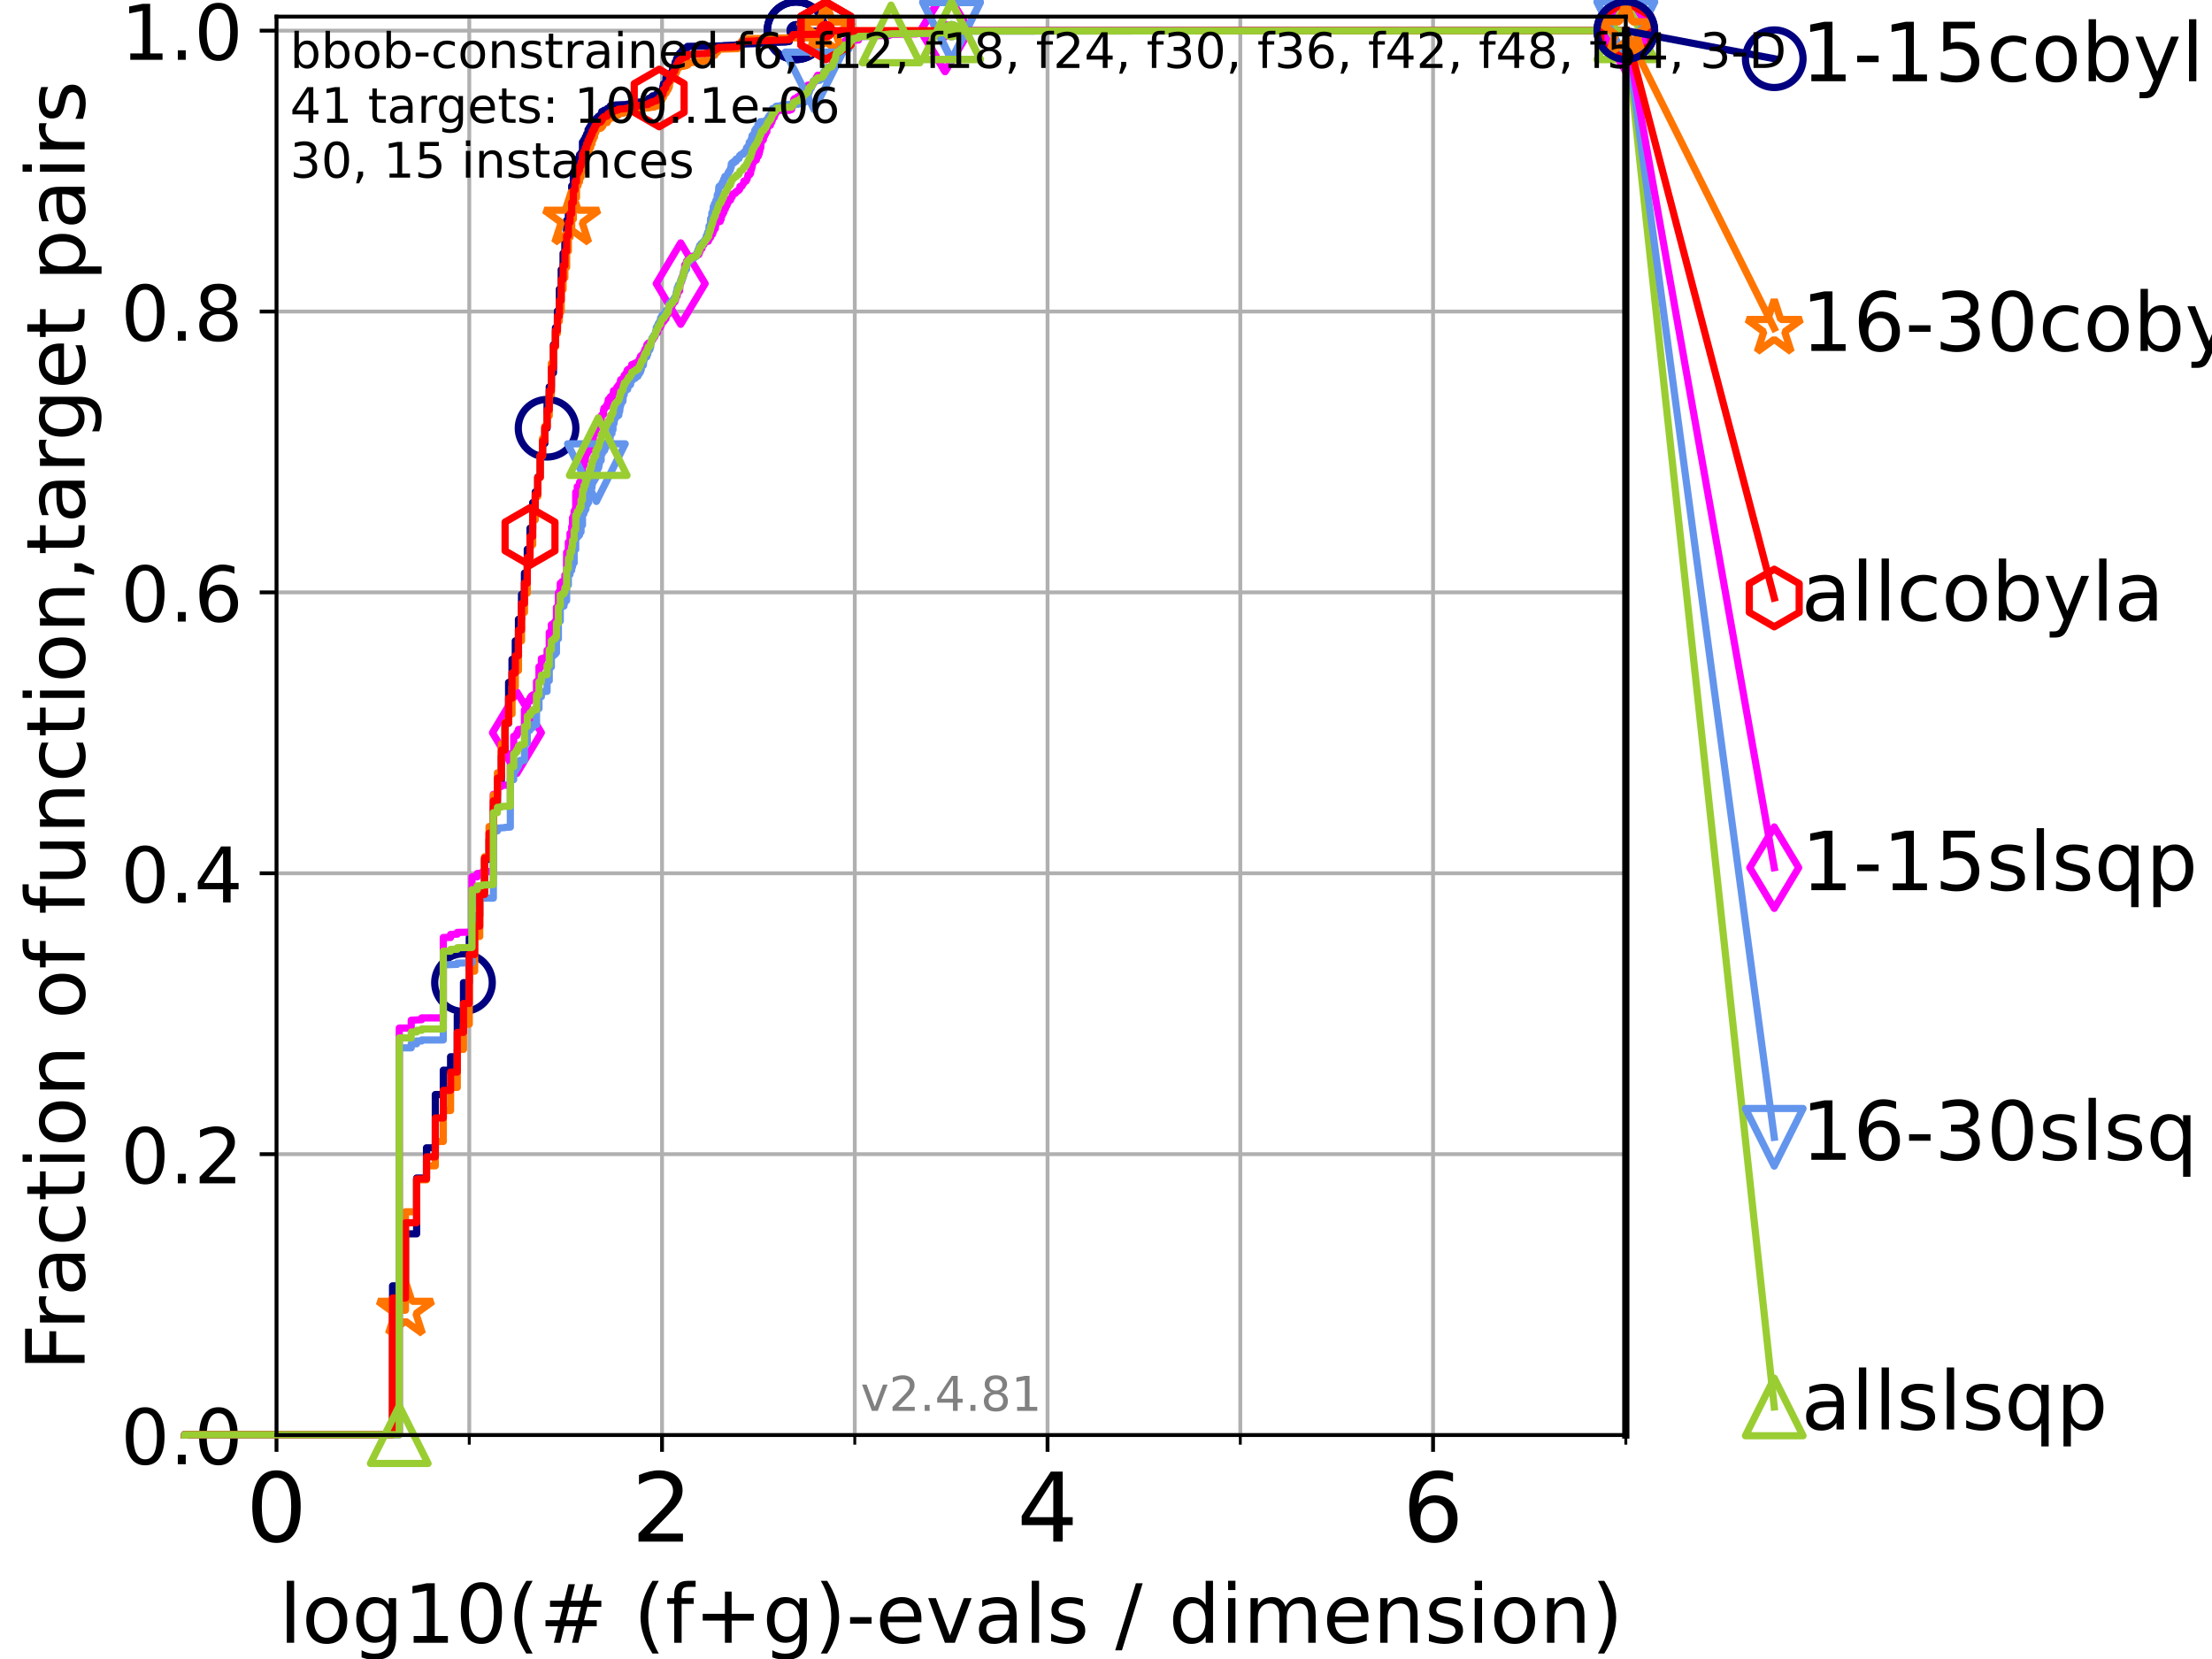 <?xml version="1.0" encoding="utf-8" standalone="no"?>
<!DOCTYPE svg PUBLIC "-//W3C//DTD SVG 1.1//EN"
  "http://www.w3.org/Graphics/SVG/1.1/DTD/svg11.dtd">
<!-- Created with matplotlib (https://matplotlib.org/) -->
<svg height="345.6pt" version="1.1" viewBox="0 0 460.8 345.6" width="460.8pt" xmlns="http://www.w3.org/2000/svg" xmlns:xlink="http://www.w3.org/1999/xlink">
 <defs>
  <style type="text/css">*{stroke-linecap:butt;stroke-linejoin:round;}</style>
 </defs>
 <g id="figure_1">
  <g id="patch_1">
   <path d="M 0 345.6 
L 460.8 345.6 
L 460.8 0 
L 0 0 
z
" style="fill:#ffffff;"/>
  </g>
  <g id="axes_1">
   <g id="patch_2">
    <path d="M 57.6 298.944 
L 338.688 298.944 
L 338.688 3.456 
L 57.6 3.456 
z
" style="fill:#ffffff;"/>
   </g>
   <g id="matplotlib.axis_1">
    <g id="xtick_1">
     <g id="line2d_1">
      <path clip-path="url(#pa94427b70a)" d="M 57.6 298.944 
L 57.6 3.456 
" style="fill:none;stroke:#b0b0b0;stroke-linecap:square;stroke-width:0.8;"/>
     </g>
     <g id="line2d_2">
      <defs>
       <path d="M 0 0 
L 0 3.5 
" id="mc1b759300a" style="stroke:#000000;stroke-width:0.8;"/>
      </defs>
      <g>
       <use style="stroke:#000000;stroke-width:0.8;" x="57.6" xlink:href="#mc1b759300a" y="298.944"/>
      </g>
     </g>
     <g id="text_1">
      <!-- 0 -->
      <g transform="translate(51.237 321.141)scale(0.2 -0.2)">
       <defs>
        <path d="M 31.781 66.406 
Q 24.172 66.406 20.328 58.906 
Q 16.5 51.422 16.5 36.375 
Q 16.5 21.391 20.328 13.891 
Q 24.172 6.391 31.781 6.391 
Q 39.453 6.391 43.281 13.891 
Q 47.125 21.391 47.125 36.375 
Q 47.125 51.422 43.281 58.906 
Q 39.453 66.406 31.781 66.406 
z
M 31.781 74.219 
Q 44.047 74.219 50.516 64.516 
Q 56.984 54.828 56.984 36.375 
Q 56.984 17.969 50.516 8.266 
Q 44.047 -1.422 31.781 -1.422 
Q 19.531 -1.422 13.062 8.266 
Q 6.594 17.969 6.594 36.375 
Q 6.594 54.828 13.062 64.516 
Q 19.531 74.219 31.781 74.219 
z
" id="DejaVuSans-48"/>
       </defs>
       <use xlink:href="#DejaVuSans-48"/>
      </g>
     </g>
    </g>
    <g id="xtick_2">
     <g id="line2d_3">
      <path clip-path="url(#pa94427b70a)" d="M 137.911 298.944 
L 137.911 3.456 
" style="fill:none;stroke:#b0b0b0;stroke-linecap:square;stroke-width:0.8;"/>
     </g>
     <g id="line2d_4">
      <g>
       <use style="stroke:#000000;stroke-width:0.8;" x="137.911" xlink:href="#mc1b759300a" y="298.944"/>
      </g>
     </g>
     <g id="text_2">
      <!-- 2 -->
      <g transform="translate(131.548 321.141)scale(0.2 -0.2)">
       <defs>
        <path d="M 19.188 8.297 
L 53.609 8.297 
L 53.609 0 
L 7.328 0 
L 7.328 8.297 
Q 12.938 14.109 22.625 23.891 
Q 32.328 33.688 34.812 36.531 
Q 39.547 41.844 41.422 45.531 
Q 43.312 49.219 43.312 52.781 
Q 43.312 58.594 39.234 62.25 
Q 35.156 65.922 28.609 65.922 
Q 23.969 65.922 18.812 64.312 
Q 13.672 62.703 7.812 59.422 
L 7.812 69.391 
Q 13.766 71.781 18.938 73 
Q 24.125 74.219 28.422 74.219 
Q 39.75 74.219 46.484 68.547 
Q 53.219 62.891 53.219 53.422 
Q 53.219 48.922 51.531 44.891 
Q 49.859 40.875 45.406 35.406 
Q 44.188 33.984 37.641 27.219 
Q 31.109 20.453 19.188 8.297 
z
" id="DejaVuSans-50"/>
       </defs>
       <use xlink:href="#DejaVuSans-50"/>
      </g>
     </g>
    </g>
    <g id="xtick_3">
     <g id="line2d_5">
      <path clip-path="url(#pa94427b70a)" d="M 218.222 298.944 
L 218.222 3.456 
" style="fill:none;stroke:#b0b0b0;stroke-linecap:square;stroke-width:0.8;"/>
     </g>
     <g id="line2d_6">
      <g>
       <use style="stroke:#000000;stroke-width:0.8;" x="218.222" xlink:href="#mc1b759300a" y="298.944"/>
      </g>
     </g>
     <g id="text_3">
      <!-- 4 -->
      <g transform="translate(211.859 321.141)scale(0.2 -0.2)">
       <defs>
        <path d="M 37.797 64.312 
L 12.891 25.391 
L 37.797 25.391 
z
M 35.203 72.906 
L 47.609 72.906 
L 47.609 25.391 
L 58.016 25.391 
L 58.016 17.188 
L 47.609 17.188 
L 47.609 0 
L 37.797 0 
L 37.797 17.188 
L 4.891 17.188 
L 4.891 26.703 
z
" id="DejaVuSans-52"/>
       </defs>
       <use xlink:href="#DejaVuSans-52"/>
      </g>
     </g>
    </g>
    <g id="xtick_4">
     <g id="line2d_7">
      <path clip-path="url(#pa94427b70a)" d="M 298.533 298.944 
L 298.533 3.456 
" style="fill:none;stroke:#b0b0b0;stroke-linecap:square;stroke-width:0.8;"/>
     </g>
     <g id="line2d_8">
      <g>
       <use style="stroke:#000000;stroke-width:0.8;" x="298.533" xlink:href="#mc1b759300a" y="298.944"/>
      </g>
     </g>
     <g id="text_4">
      <!-- 6 -->
      <g transform="translate(292.17 321.141)scale(0.2 -0.2)">
       <defs>
        <path d="M 33.016 40.375 
Q 26.375 40.375 22.484 35.828 
Q 18.609 31.297 18.609 23.391 
Q 18.609 15.531 22.484 10.953 
Q 26.375 6.391 33.016 6.391 
Q 39.656 6.391 43.531 10.953 
Q 47.406 15.531 47.406 23.391 
Q 47.406 31.297 43.531 35.828 
Q 39.656 40.375 33.016 40.375 
z
M 52.594 71.297 
L 52.594 62.312 
Q 48.875 64.062 45.094 64.984 
Q 41.312 65.922 37.594 65.922 
Q 27.828 65.922 22.672 59.328 
Q 17.531 52.734 16.797 39.406 
Q 19.672 43.656 24.016 45.922 
Q 28.375 48.188 33.594 48.188 
Q 44.578 48.188 50.953 41.516 
Q 57.328 34.859 57.328 23.391 
Q 57.328 12.156 50.688 5.359 
Q 44.047 -1.422 33.016 -1.422 
Q 20.359 -1.422 13.672 8.266 
Q 6.984 17.969 6.984 36.375 
Q 6.984 53.656 15.188 63.938 
Q 23.391 74.219 37.203 74.219 
Q 40.922 74.219 44.703 73.484 
Q 48.484 72.75 52.594 71.297 
z
" id="DejaVuSans-54"/>
       </defs>
       <use xlink:href="#DejaVuSans-54"/>
      </g>
     </g>
    </g>
    <g id="xtick_5">
     <g id="line2d_9">
      <path clip-path="url(#pa94427b70a)" d="M 97.755 298.944 
L 97.755 3.456 
" style="fill:none;stroke:#b0b0b0;stroke-linecap:square;stroke-width:0.8;"/>
     </g>
     <g id="line2d_10">
      <defs>
       <path d="M 0 0 
L 0 2 
" id="m41b74a4290" style="stroke:#000000;stroke-width:0.6;"/>
      </defs>
      <g>
       <use style="stroke:#000000;stroke-width:0.6;" x="97.755" xlink:href="#m41b74a4290" y="298.944"/>
      </g>
     </g>
    </g>
    <g id="xtick_6">
     <g id="line2d_11">
      <path clip-path="url(#pa94427b70a)" d="M 178.066 298.944 
L 178.066 3.456 
" style="fill:none;stroke:#b0b0b0;stroke-linecap:square;stroke-width:0.8;"/>
     </g>
     <g id="line2d_12">
      <g>
       <use style="stroke:#000000;stroke-width:0.6;" x="178.066" xlink:href="#m41b74a4290" y="298.944"/>
      </g>
     </g>
    </g>
    <g id="xtick_7">
     <g id="line2d_13">
      <path clip-path="url(#pa94427b70a)" d="M 258.377 298.944 
L 258.377 3.456 
" style="fill:none;stroke:#b0b0b0;stroke-linecap:square;stroke-width:0.8;"/>
     </g>
     <g id="line2d_14">
      <g>
       <use style="stroke:#000000;stroke-width:0.6;" x="258.377" xlink:href="#m41b74a4290" y="298.944"/>
      </g>
     </g>
    </g>
    <g id="xtick_8">
     <g id="line2d_15">
      <path clip-path="url(#pa94427b70a)" d="M 338.688 298.944 
L 338.688 3.456 
" style="fill:none;stroke:#b0b0b0;stroke-linecap:square;stroke-width:0.8;"/>
     </g>
     <g id="line2d_16">
      <g>
       <use style="stroke:#000000;stroke-width:0.6;" x="338.688" xlink:href="#m41b74a4290" y="298.944"/>
      </g>
     </g>
    </g>
    <g id="text_5">
     <!-- log10(# (f+g)-evals / dimension) -->
     <g transform="translate(58.145 342.218)scale(0.17 -0.17)">
      <defs>
       <path d="M 9.422 75.984 
L 18.406 75.984 
L 18.406 0 
L 9.422 0 
z
" id="DejaVuSans-108"/>
       <path d="M 30.609 48.391 
Q 23.391 48.391 19.188 42.75 
Q 14.984 37.109 14.984 27.297 
Q 14.984 17.484 19.156 11.844 
Q 23.344 6.203 30.609 6.203 
Q 37.797 6.203 41.984 11.859 
Q 46.188 17.531 46.188 27.297 
Q 46.188 37.016 41.984 42.703 
Q 37.797 48.391 30.609 48.391 
z
M 30.609 56 
Q 42.328 56 49.016 48.375 
Q 55.719 40.766 55.719 27.297 
Q 55.719 13.875 49.016 6.219 
Q 42.328 -1.422 30.609 -1.422 
Q 18.844 -1.422 12.172 6.219 
Q 5.516 13.875 5.516 27.297 
Q 5.516 40.766 12.172 48.375 
Q 18.844 56 30.609 56 
z
" id="DejaVuSans-111"/>
       <path d="M 45.406 27.984 
Q 45.406 37.75 41.375 43.109 
Q 37.359 48.484 30.078 48.484 
Q 22.859 48.484 18.828 43.109 
Q 14.797 37.75 14.797 27.984 
Q 14.797 18.266 18.828 12.891 
Q 22.859 7.516 30.078 7.516 
Q 37.359 7.516 41.375 12.891 
Q 45.406 18.266 45.406 27.984 
z
M 54.391 6.781 
Q 54.391 -7.172 48.188 -13.984 
Q 42 -20.797 29.203 -20.797 
Q 24.469 -20.797 20.266 -20.094 
Q 16.062 -19.391 12.109 -17.922 
L 12.109 -9.188 
Q 16.062 -11.328 19.922 -12.344 
Q 23.781 -13.375 27.781 -13.375 
Q 36.625 -13.375 41.016 -8.766 
Q 45.406 -4.156 45.406 5.172 
L 45.406 9.625 
Q 42.625 4.781 38.281 2.391 
Q 33.938 0 27.875 0 
Q 17.828 0 11.672 7.656 
Q 5.516 15.328 5.516 27.984 
Q 5.516 40.672 11.672 48.328 
Q 17.828 56 27.875 56 
Q 33.938 56 38.281 53.609 
Q 42.625 51.219 45.406 46.391 
L 45.406 54.688 
L 54.391 54.688 
z
" id="DejaVuSans-103"/>
       <path d="M 12.406 8.297 
L 28.516 8.297 
L 28.516 63.922 
L 10.984 60.406 
L 10.984 69.391 
L 28.422 72.906 
L 38.281 72.906 
L 38.281 8.297 
L 54.391 8.297 
L 54.391 0 
L 12.406 0 
z
" id="DejaVuSans-49"/>
       <path d="M 31 75.875 
Q 24.469 64.656 21.281 53.656 
Q 18.109 42.672 18.109 31.391 
Q 18.109 20.125 21.312 9.062 
Q 24.516 -2 31 -13.188 
L 23.188 -13.188 
Q 15.875 -1.703 12.234 9.375 
Q 8.594 20.453 8.594 31.391 
Q 8.594 42.281 12.203 53.312 
Q 15.828 64.359 23.188 75.875 
z
" id="DejaVuSans-40"/>
       <path d="M 51.125 44 
L 36.922 44 
L 32.812 27.688 
L 47.125 27.688 
z
M 43.797 71.781 
L 38.719 51.516 
L 52.984 51.516 
L 58.109 71.781 
L 65.922 71.781 
L 60.891 51.516 
L 76.125 51.516 
L 76.125 44 
L 58.984 44 
L 54.984 27.688 
L 70.516 27.688 
L 70.516 20.219 
L 53.078 20.219 
L 48 0 
L 40.188 0 
L 45.219 20.219 
L 30.906 20.219 
L 25.875 0 
L 18.016 0 
L 23.094 20.219 
L 7.719 20.219 
L 7.719 27.688 
L 24.906 27.688 
L 29 44 
L 13.281 44 
L 13.281 51.516 
L 30.906 51.516 
L 35.891 71.781 
z
" id="DejaVuSans-35"/>
       <path id="DejaVuSans-32"/>
       <path d="M 37.109 75.984 
L 37.109 68.5 
L 28.516 68.5 
Q 23.688 68.5 21.797 66.547 
Q 19.922 64.594 19.922 59.516 
L 19.922 54.688 
L 34.719 54.688 
L 34.719 47.703 
L 19.922 47.703 
L 19.922 0 
L 10.891 0 
L 10.891 47.703 
L 2.297 47.703 
L 2.297 54.688 
L 10.891 54.688 
L 10.891 58.5 
Q 10.891 67.625 15.141 71.797 
Q 19.391 75.984 28.609 75.984 
z
" id="DejaVuSans-102"/>
       <path d="M 46 62.703 
L 46 35.5 
L 73.188 35.5 
L 73.188 27.203 
L 46 27.203 
L 46 0 
L 37.797 0 
L 37.797 27.203 
L 10.594 27.203 
L 10.594 35.5 
L 37.797 35.5 
L 37.797 62.703 
z
" id="DejaVuSans-43"/>
       <path d="M 8.016 75.875 
L 15.828 75.875 
Q 23.141 64.359 26.781 53.312 
Q 30.422 42.281 30.422 31.391 
Q 30.422 20.453 26.781 9.375 
Q 23.141 -1.703 15.828 -13.188 
L 8.016 -13.188 
Q 14.5 -2 17.703 9.062 
Q 20.906 20.125 20.906 31.391 
Q 20.906 42.672 17.703 53.656 
Q 14.5 64.656 8.016 75.875 
z
" id="DejaVuSans-41"/>
       <path d="M 4.891 31.391 
L 31.203 31.391 
L 31.203 23.391 
L 4.891 23.391 
z
" id="DejaVuSans-45"/>
       <path d="M 56.203 29.594 
L 56.203 25.203 
L 14.891 25.203 
Q 15.484 15.922 20.484 11.062 
Q 25.484 6.203 34.422 6.203 
Q 39.594 6.203 44.453 7.469 
Q 49.312 8.734 54.109 11.281 
L 54.109 2.781 
Q 49.266 0.734 44.188 -0.344 
Q 39.109 -1.422 33.891 -1.422 
Q 20.797 -1.422 13.156 6.188 
Q 5.516 13.812 5.516 26.812 
Q 5.516 40.234 12.766 48.109 
Q 20.016 56 32.328 56 
Q 43.359 56 49.781 48.891 
Q 56.203 41.797 56.203 29.594 
z
M 47.219 32.234 
Q 47.125 39.594 43.094 43.984 
Q 39.062 48.391 32.422 48.391 
Q 24.906 48.391 20.391 44.141 
Q 15.875 39.891 15.188 32.172 
z
" id="DejaVuSans-101"/>
       <path d="M 2.984 54.688 
L 12.5 54.688 
L 29.594 8.797 
L 46.688 54.688 
L 56.203 54.688 
L 35.688 0 
L 23.484 0 
z
" id="DejaVuSans-118"/>
       <path d="M 34.281 27.484 
Q 23.391 27.484 19.188 25 
Q 14.984 22.516 14.984 16.5 
Q 14.984 11.719 18.141 8.906 
Q 21.297 6.109 26.703 6.109 
Q 34.188 6.109 38.703 11.406 
Q 43.219 16.703 43.219 25.484 
L 43.219 27.484 
z
M 52.203 31.203 
L 52.203 0 
L 43.219 0 
L 43.219 8.297 
Q 40.141 3.328 35.547 0.953 
Q 30.953 -1.422 24.312 -1.422 
Q 15.922 -1.422 10.953 3.297 
Q 6 8.016 6 15.922 
Q 6 25.141 12.172 29.828 
Q 18.359 34.516 30.609 34.516 
L 43.219 34.516 
L 43.219 35.406 
Q 43.219 41.609 39.141 45 
Q 35.062 48.391 27.688 48.391 
Q 23 48.391 18.547 47.266 
Q 14.109 46.141 10.016 43.891 
L 10.016 52.203 
Q 14.938 54.109 19.578 55.047 
Q 24.219 56 28.609 56 
Q 40.484 56 46.344 49.844 
Q 52.203 43.703 52.203 31.203 
z
" id="DejaVuSans-97"/>
       <path d="M 44.281 53.078 
L 44.281 44.578 
Q 40.484 46.531 36.375 47.5 
Q 32.281 48.484 27.875 48.484 
Q 21.188 48.484 17.844 46.438 
Q 14.5 44.391 14.5 40.281 
Q 14.5 37.156 16.891 35.375 
Q 19.281 33.594 26.516 31.984 
L 29.594 31.297 
Q 39.156 29.25 43.188 25.516 
Q 47.219 21.781 47.219 15.094 
Q 47.219 7.469 41.188 3.016 
Q 35.156 -1.422 24.609 -1.422 
Q 20.219 -1.422 15.453 -0.562 
Q 10.688 0.297 5.422 2 
L 5.422 11.281 
Q 10.406 8.688 15.234 7.391 
Q 20.062 6.109 24.812 6.109 
Q 31.156 6.109 34.562 8.281 
Q 37.984 10.453 37.984 14.406 
Q 37.984 18.062 35.516 20.016 
Q 33.062 21.969 24.703 23.781 
L 21.578 24.516 
Q 13.234 26.266 9.516 29.906 
Q 5.812 33.547 5.812 39.891 
Q 5.812 47.609 11.281 51.797 
Q 16.75 56 26.812 56 
Q 31.781 56 36.172 55.266 
Q 40.578 54.547 44.281 53.078 
z
" id="DejaVuSans-115"/>
       <path d="M 25.391 72.906 
L 33.688 72.906 
L 8.297 -9.281 
L 0 -9.281 
z
" id="DejaVuSans-47"/>
       <path d="M 45.406 46.391 
L 45.406 75.984 
L 54.391 75.984 
L 54.391 0 
L 45.406 0 
L 45.406 8.203 
Q 42.578 3.328 38.25 0.953 
Q 33.938 -1.422 27.875 -1.422 
Q 17.969 -1.422 11.734 6.484 
Q 5.516 14.406 5.516 27.297 
Q 5.516 40.188 11.734 48.094 
Q 17.969 56 27.875 56 
Q 33.938 56 38.25 53.625 
Q 42.578 51.266 45.406 46.391 
z
M 14.797 27.297 
Q 14.797 17.391 18.875 11.75 
Q 22.953 6.109 30.078 6.109 
Q 37.203 6.109 41.297 11.75 
Q 45.406 17.391 45.406 27.297 
Q 45.406 37.203 41.297 42.844 
Q 37.203 48.484 30.078 48.484 
Q 22.953 48.484 18.875 42.844 
Q 14.797 37.203 14.797 27.297 
z
" id="DejaVuSans-100"/>
       <path d="M 9.422 54.688 
L 18.406 54.688 
L 18.406 0 
L 9.422 0 
z
M 9.422 75.984 
L 18.406 75.984 
L 18.406 64.594 
L 9.422 64.594 
z
" id="DejaVuSans-105"/>
       <path d="M 52 44.188 
Q 55.375 50.25 60.062 53.125 
Q 64.75 56 71.094 56 
Q 79.641 56 84.281 50.016 
Q 88.922 44.047 88.922 33.016 
L 88.922 0 
L 79.891 0 
L 79.891 32.719 
Q 79.891 40.578 77.094 44.375 
Q 74.312 48.188 68.609 48.188 
Q 61.625 48.188 57.562 43.547 
Q 53.516 38.922 53.516 30.906 
L 53.516 0 
L 44.484 0 
L 44.484 32.719 
Q 44.484 40.625 41.703 44.406 
Q 38.922 48.188 33.109 48.188 
Q 26.219 48.188 22.156 43.531 
Q 18.109 38.875 18.109 30.906 
L 18.109 0 
L 9.078 0 
L 9.078 54.688 
L 18.109 54.688 
L 18.109 46.188 
Q 21.188 51.219 25.484 53.609 
Q 29.781 56 35.688 56 
Q 41.656 56 45.828 52.969 
Q 50 49.953 52 44.188 
z
" id="DejaVuSans-109"/>
       <path d="M 54.891 33.016 
L 54.891 0 
L 45.906 0 
L 45.906 32.719 
Q 45.906 40.484 42.875 44.328 
Q 39.844 48.188 33.797 48.188 
Q 26.516 48.188 22.312 43.547 
Q 18.109 38.922 18.109 30.906 
L 18.109 0 
L 9.078 0 
L 9.078 54.688 
L 18.109 54.688 
L 18.109 46.188 
Q 21.344 51.125 25.703 53.562 
Q 30.078 56 35.797 56 
Q 45.219 56 50.047 50.172 
Q 54.891 44.344 54.891 33.016 
z
" id="DejaVuSans-110"/>
      </defs>
      <use xlink:href="#DejaVuSans-108"/>
      <use x="27.783" xlink:href="#DejaVuSans-111"/>
      <use x="88.965" xlink:href="#DejaVuSans-103"/>
      <use x="152.441" xlink:href="#DejaVuSans-49"/>
      <use x="216.064" xlink:href="#DejaVuSans-48"/>
      <use x="279.688" xlink:href="#DejaVuSans-40"/>
      <use x="318.701" xlink:href="#DejaVuSans-35"/>
      <use x="402.49" xlink:href="#DejaVuSans-32"/>
      <use x="434.277" xlink:href="#DejaVuSans-40"/>
      <use x="473.291" xlink:href="#DejaVuSans-102"/>
      <use x="508.496" xlink:href="#DejaVuSans-43"/>
      <use x="592.285" xlink:href="#DejaVuSans-103"/>
      <use x="655.762" xlink:href="#DejaVuSans-41"/>
      <use x="694.775" xlink:href="#DejaVuSans-45"/>
      <use x="730.859" xlink:href="#DejaVuSans-101"/>
      <use x="792.383" xlink:href="#DejaVuSans-118"/>
      <use x="851.562" xlink:href="#DejaVuSans-97"/>
      <use x="912.842" xlink:href="#DejaVuSans-108"/>
      <use x="940.625" xlink:href="#DejaVuSans-115"/>
      <use x="992.725" xlink:href="#DejaVuSans-32"/>
      <use x="1024.512" xlink:href="#DejaVuSans-47"/>
      <use x="1058.203" xlink:href="#DejaVuSans-32"/>
      <use x="1089.99" xlink:href="#DejaVuSans-100"/>
      <use x="1153.467" xlink:href="#DejaVuSans-105"/>
      <use x="1181.25" xlink:href="#DejaVuSans-109"/>
      <use x="1278.662" xlink:href="#DejaVuSans-101"/>
      <use x="1340.186" xlink:href="#DejaVuSans-110"/>
      <use x="1403.564" xlink:href="#DejaVuSans-115"/>
      <use x="1455.664" xlink:href="#DejaVuSans-105"/>
      <use x="1483.447" xlink:href="#DejaVuSans-111"/>
      <use x="1544.629" xlink:href="#DejaVuSans-110"/>
      <use x="1608.008" xlink:href="#DejaVuSans-41"/>
     </g>
    </g>
   </g>
   <g id="matplotlib.axis_2">
    <g id="ytick_1">
     <g id="line2d_17">
      <path clip-path="url(#pa94427b70a)" d="M 57.6 298.944 
L 338.688 298.944 
" style="fill:none;stroke:#b0b0b0;stroke-linecap:square;stroke-width:0.8;"/>
     </g>
     <g id="line2d_18">
      <defs>
       <path d="M 0 0 
L -3.5 0 
" id="mabaa60fa8c" style="stroke:#000000;stroke-width:0.8;"/>
      </defs>
      <g>
       <use style="stroke:#000000;stroke-width:0.8;" x="57.6" xlink:href="#mabaa60fa8c" y="298.944"/>
      </g>
     </g>
     <g id="text_6">
      <!-- 0.0 -->
      <g transform="translate(25.155 305.023)scale(0.16 -0.16)">
       <defs>
        <path d="M 10.688 12.406 
L 21 12.406 
L 21 0 
L 10.688 0 
z
" id="DejaVuSans-46"/>
       </defs>
       <use xlink:href="#DejaVuSans-48"/>
       <use x="63.623" xlink:href="#DejaVuSans-46"/>
       <use x="95.41" xlink:href="#DejaVuSans-48"/>
      </g>
     </g>
    </g>
    <g id="ytick_2">
     <g id="line2d_19">
      <path clip-path="url(#pa94427b70a)" d="M 57.6 240.432 
L 338.688 240.432 
" style="fill:none;stroke:#b0b0b0;stroke-linecap:square;stroke-width:0.8;"/>
     </g>
     <g id="line2d_20">
      <g>
       <use style="stroke:#000000;stroke-width:0.8;" x="57.6" xlink:href="#mabaa60fa8c" y="240.432"/>
      </g>
     </g>
     <g id="text_7">
      <!-- 0.2 -->
      <g transform="translate(25.155 246.51)scale(0.16 -0.16)">
       <use xlink:href="#DejaVuSans-48"/>
       <use x="63.623" xlink:href="#DejaVuSans-46"/>
       <use x="95.41" xlink:href="#DejaVuSans-50"/>
      </g>
     </g>
    </g>
    <g id="ytick_3">
     <g id="line2d_21">
      <path clip-path="url(#pa94427b70a)" d="M 57.6 181.919 
L 338.688 181.919 
" style="fill:none;stroke:#b0b0b0;stroke-linecap:square;stroke-width:0.8;"/>
     </g>
     <g id="line2d_22">
      <g>
       <use style="stroke:#000000;stroke-width:0.8;" x="57.6" xlink:href="#mabaa60fa8c" y="181.919"/>
      </g>
     </g>
     <g id="text_8">
      <!-- 0.4 -->
      <g transform="translate(25.155 187.998)scale(0.16 -0.16)">
       <use xlink:href="#DejaVuSans-48"/>
       <use x="63.623" xlink:href="#DejaVuSans-46"/>
       <use x="95.41" xlink:href="#DejaVuSans-52"/>
      </g>
     </g>
    </g>
    <g id="ytick_4">
     <g id="line2d_23">
      <path clip-path="url(#pa94427b70a)" d="M 57.6 123.407 
L 338.688 123.407 
" style="fill:none;stroke:#b0b0b0;stroke-linecap:square;stroke-width:0.8;"/>
     </g>
     <g id="line2d_24">
      <g>
       <use style="stroke:#000000;stroke-width:0.8;" x="57.6" xlink:href="#mabaa60fa8c" y="123.407"/>
      </g>
     </g>
     <g id="text_9">
      <!-- 0.6 -->
      <g transform="translate(25.155 129.485)scale(0.16 -0.16)">
       <use xlink:href="#DejaVuSans-48"/>
       <use x="63.623" xlink:href="#DejaVuSans-46"/>
       <use x="95.41" xlink:href="#DejaVuSans-54"/>
      </g>
     </g>
    </g>
    <g id="ytick_5">
     <g id="line2d_25">
      <path clip-path="url(#pa94427b70a)" d="M 57.6 64.894 
L 338.688 64.894 
" style="fill:none;stroke:#b0b0b0;stroke-linecap:square;stroke-width:0.8;"/>
     </g>
     <g id="line2d_26">
      <g>
       <use style="stroke:#000000;stroke-width:0.8;" x="57.6" xlink:href="#mabaa60fa8c" y="64.894"/>
      </g>
     </g>
     <g id="text_10">
      <!-- 0.8 -->
      <g transform="translate(25.155 70.973)scale(0.16 -0.16)">
       <defs>
        <path d="M 31.781 34.625 
Q 24.75 34.625 20.719 30.859 
Q 16.703 27.094 16.703 20.516 
Q 16.703 13.922 20.719 10.156 
Q 24.75 6.391 31.781 6.391 
Q 38.812 6.391 42.859 10.172 
Q 46.922 13.969 46.922 20.516 
Q 46.922 27.094 42.891 30.859 
Q 38.875 34.625 31.781 34.625 
z
M 21.922 38.812 
Q 15.578 40.375 12.031 44.719 
Q 8.5 49.078 8.5 55.328 
Q 8.5 64.062 14.719 69.141 
Q 20.953 74.219 31.781 74.219 
Q 42.672 74.219 48.875 69.141 
Q 55.078 64.062 55.078 55.328 
Q 55.078 49.078 51.531 44.719 
Q 48 40.375 41.703 38.812 
Q 48.828 37.156 52.797 32.312 
Q 56.781 27.484 56.781 20.516 
Q 56.781 9.906 50.312 4.234 
Q 43.844 -1.422 31.781 -1.422 
Q 19.734 -1.422 13.25 4.234 
Q 6.781 9.906 6.781 20.516 
Q 6.781 27.484 10.781 32.312 
Q 14.797 37.156 21.922 38.812 
z
M 18.312 54.391 
Q 18.312 48.734 21.844 45.562 
Q 25.391 42.391 31.781 42.391 
Q 38.141 42.391 41.719 45.562 
Q 45.312 48.734 45.312 54.391 
Q 45.312 60.062 41.719 63.234 
Q 38.141 66.406 31.781 66.406 
Q 25.391 66.406 21.844 63.234 
Q 18.312 60.062 18.312 54.391 
z
" id="DejaVuSans-56"/>
       </defs>
       <use xlink:href="#DejaVuSans-48"/>
       <use x="63.623" xlink:href="#DejaVuSans-46"/>
       <use x="95.41" xlink:href="#DejaVuSans-56"/>
      </g>
     </g>
    </g>
    <g id="ytick_6">
     <g id="line2d_27">
      <path clip-path="url(#pa94427b70a)" d="M 57.6 6.382 
L 338.688 6.382 
" style="fill:none;stroke:#b0b0b0;stroke-linecap:square;stroke-width:0.8;"/>
     </g>
     <g id="line2d_28">
      <g>
       <use style="stroke:#000000;stroke-width:0.8;" x="57.6" xlink:href="#mabaa60fa8c" y="6.382"/>
      </g>
     </g>
     <g id="text_11">
      <!-- 1.0 -->
      <g transform="translate(25.155 12.46)scale(0.16 -0.16)">
       <use xlink:href="#DejaVuSans-49"/>
       <use x="63.623" xlink:href="#DejaVuSans-46"/>
       <use x="95.41" xlink:href="#DejaVuSans-48"/>
      </g>
     </g>
    </g>
    <g id="text_12">
     <!-- Fraction of function,target pairs -->
     <g transform="translate(17.62 285.585)rotate(-90)scale(0.17 -0.17)">
      <defs>
       <path d="M 9.812 72.906 
L 51.703 72.906 
L 51.703 64.594 
L 19.672 64.594 
L 19.672 43.109 
L 48.578 43.109 
L 48.578 34.812 
L 19.672 34.812 
L 19.672 0 
L 9.812 0 
z
" id="DejaVuSans-70"/>
       <path d="M 41.109 46.297 
Q 39.594 47.172 37.812 47.578 
Q 36.031 48 33.891 48 
Q 26.266 48 22.188 43.047 
Q 18.109 38.094 18.109 28.812 
L 18.109 0 
L 9.078 0 
L 9.078 54.688 
L 18.109 54.688 
L 18.109 46.188 
Q 20.953 51.172 25.484 53.578 
Q 30.031 56 36.531 56 
Q 37.453 56 38.578 55.875 
Q 39.703 55.766 41.062 55.516 
z
" id="DejaVuSans-114"/>
       <path d="M 48.781 52.594 
L 48.781 44.188 
Q 44.969 46.297 41.141 47.344 
Q 37.312 48.391 33.406 48.391 
Q 24.656 48.391 19.812 42.844 
Q 14.984 37.312 14.984 27.297 
Q 14.984 17.281 19.812 11.734 
Q 24.656 6.203 33.406 6.203 
Q 37.312 6.203 41.141 7.25 
Q 44.969 8.297 48.781 10.406 
L 48.781 2.094 
Q 45.016 0.344 40.984 -0.531 
Q 36.969 -1.422 32.422 -1.422 
Q 20.062 -1.422 12.781 6.344 
Q 5.516 14.109 5.516 27.297 
Q 5.516 40.672 12.859 48.328 
Q 20.219 56 33.016 56 
Q 37.156 56 41.109 55.141 
Q 45.062 54.297 48.781 52.594 
z
" id="DejaVuSans-99"/>
       <path d="M 18.312 70.219 
L 18.312 54.688 
L 36.812 54.688 
L 36.812 47.703 
L 18.312 47.703 
L 18.312 18.016 
Q 18.312 11.328 20.141 9.422 
Q 21.969 7.516 27.594 7.516 
L 36.812 7.516 
L 36.812 0 
L 27.594 0 
Q 17.188 0 13.234 3.875 
Q 9.281 7.766 9.281 18.016 
L 9.281 47.703 
L 2.688 47.703 
L 2.688 54.688 
L 9.281 54.688 
L 9.281 70.219 
z
" id="DejaVuSans-116"/>
       <path d="M 8.5 21.578 
L 8.5 54.688 
L 17.484 54.688 
L 17.484 21.922 
Q 17.484 14.156 20.5 10.266 
Q 23.531 6.391 29.594 6.391 
Q 36.859 6.391 41.078 11.031 
Q 45.312 15.672 45.312 23.688 
L 45.312 54.688 
L 54.297 54.688 
L 54.297 0 
L 45.312 0 
L 45.312 8.406 
Q 42.047 3.422 37.719 1 
Q 33.406 -1.422 27.688 -1.422 
Q 18.266 -1.422 13.375 4.438 
Q 8.5 10.297 8.5 21.578 
z
M 31.109 56 
z
" id="DejaVuSans-117"/>
       <path d="M 11.719 12.406 
L 22.016 12.406 
L 22.016 4 
L 14.016 -11.625 
L 7.719 -11.625 
L 11.719 4 
z
" id="DejaVuSans-44"/>
       <path d="M 18.109 8.203 
L 18.109 -20.797 
L 9.078 -20.797 
L 9.078 54.688 
L 18.109 54.688 
L 18.109 46.391 
Q 20.953 51.266 25.266 53.625 
Q 29.594 56 35.594 56 
Q 45.562 56 51.781 48.094 
Q 58.016 40.188 58.016 27.297 
Q 58.016 14.406 51.781 6.484 
Q 45.562 -1.422 35.594 -1.422 
Q 29.594 -1.422 25.266 0.953 
Q 20.953 3.328 18.109 8.203 
z
M 48.688 27.297 
Q 48.688 37.203 44.609 42.844 
Q 40.531 48.484 33.406 48.484 
Q 26.266 48.484 22.188 42.844 
Q 18.109 37.203 18.109 27.297 
Q 18.109 17.391 22.188 11.75 
Q 26.266 6.109 33.406 6.109 
Q 40.531 6.109 44.609 11.75 
Q 48.688 17.391 48.688 27.297 
z
" id="DejaVuSans-112"/>
      </defs>
      <use xlink:href="#DejaVuSans-70"/>
      <use x="50.27" xlink:href="#DejaVuSans-114"/>
      <use x="91.383" xlink:href="#DejaVuSans-97"/>
      <use x="152.662" xlink:href="#DejaVuSans-99"/>
      <use x="207.643" xlink:href="#DejaVuSans-116"/>
      <use x="246.852" xlink:href="#DejaVuSans-105"/>
      <use x="274.635" xlink:href="#DejaVuSans-111"/>
      <use x="335.816" xlink:href="#DejaVuSans-110"/>
      <use x="399.195" xlink:href="#DejaVuSans-32"/>
      <use x="430.982" xlink:href="#DejaVuSans-111"/>
      <use x="492.164" xlink:href="#DejaVuSans-102"/>
      <use x="527.369" xlink:href="#DejaVuSans-32"/>
      <use x="559.156" xlink:href="#DejaVuSans-102"/>
      <use x="594.361" xlink:href="#DejaVuSans-117"/>
      <use x="657.74" xlink:href="#DejaVuSans-110"/>
      <use x="721.119" xlink:href="#DejaVuSans-99"/>
      <use x="776.1" xlink:href="#DejaVuSans-116"/>
      <use x="815.309" xlink:href="#DejaVuSans-105"/>
      <use x="843.092" xlink:href="#DejaVuSans-111"/>
      <use x="904.273" xlink:href="#DejaVuSans-110"/>
      <use x="967.652" xlink:href="#DejaVuSans-44"/>
      <use x="999.439" xlink:href="#DejaVuSans-116"/>
      <use x="1038.648" xlink:href="#DejaVuSans-97"/>
      <use x="1099.928" xlink:href="#DejaVuSans-114"/>
      <use x="1139.291" xlink:href="#DejaVuSans-103"/>
      <use x="1202.768" xlink:href="#DejaVuSans-101"/>
      <use x="1264.291" xlink:href="#DejaVuSans-116"/>
      <use x="1303.5" xlink:href="#DejaVuSans-32"/>
      <use x="1335.287" xlink:href="#DejaVuSans-112"/>
      <use x="1398.764" xlink:href="#DejaVuSans-97"/>
      <use x="1460.043" xlink:href="#DejaVuSans-105"/>
      <use x="1487.826" xlink:href="#DejaVuSans-114"/>
      <use x="1528.939" xlink:href="#DejaVuSans-115"/>
     </g>
    </g>
   </g>
   <g id="line2d_29">
    <defs>
     <path d="M 0 1.5 
C 0.398 1.5 0.779 1.342 1.061 1.061 
C 1.342 0.779 1.5 0.398 1.5 0 
C 1.5 -0.398 1.342 -0.779 1.061 -1.061 
C 0.779 -1.342 0.398 -1.5 0 -1.5 
C -0.398 -1.5 -0.779 -1.342 -1.061 -1.061 
C -1.342 -0.779 -1.5 -0.398 -1.5 0 
C -1.5 0.398 -1.342 0.779 -1.061 1.061 
C -0.779 1.342 -0.398 1.5 0 1.5 
z
" id="m10f91f4575" style="stroke:#000080;"/>
    </defs>
    <g>
     <use style="fill:#000080;stroke:#000080;" x="165.838" xlink:href="#m10f91f4575" y="6.382"/>
     <use style="fill:#000080;stroke:#000080;" x="165.838" xlink:href="#m10f91f4575" y="6.382"/>
    </g>
   </g>
   <g id="line2d_30">
    <path d="M 38.441 298.944 
L 38.441 298.838 
L 81.776 298.838 
L 81.776 267.864 
L 84.464 267.864 
L 84.464 257.029 
L 86.793 257.029 
L 86.793 245.4 
L 88.847 245.4 
L 88.847 239.11 
L 90.684 239.11 
L 90.684 228.01 
L 92.347 228.01 
L 92.347 222.936 
L 93.864 222.936 
L 93.864 220.135 
L 95.26 220.135 
L 95.26 211.519 
L 96.552 211.519 
L 96.552 204.7 
L 97.755 204.7 
L 97.755 195.345 
L 98.881 195.345 
L 98.881 190.799 
L 99.938 190.799 
L 99.938 185.936 
L 100.935 185.936 
L 100.935 179.012 
L 101.878 179.012 
L 101.878 174.942 
L 102.772 174.942 
L 102.772 168.018 
L 103.623 168.018 
L 103.623 163.208 
L 104.435 163.208 
L 104.435 157.552 
L 105.21 157.552 
L 105.21 150.681 
L 105.952 150.681 
L 105.952 142.171 
L 106.664 142.171 
L 106.664 137.361 
L 107.348 137.361 
L 107.348 133.502 
L 108.006 133.502 
L 108.006 129.009 
L 108.64 129.009 
L 108.64 123.829 
L 109.252 123.829 
L 109.252 119.389 
L 109.843 119.389 
L 109.843 114.421 
L 110.415 114.421 
L 110.415 110.034 
L 110.969 110.034 
L 110.969 104.695 
L 111.506 104.695 
L 111.506 102.475 
L 112.026 102.475 
L 112.026 99.357 
L 112.532 99.357 
L 112.532 94.758 
L 113.023 94.758 
L 113.023 92.38 
L 113.501 92.38 
L 113.501 89.208 
L 113.966 89.208 
L 113.966 84.187 
L 114.419 84.187 
L 114.419 80.593 
L 114.86 80.593 
L 114.86 77.685 
L 115.291 77.685 
L 115.291 71.818 
L 115.711 71.818 
L 115.711 68.277 
L 116.122 68.277 
L 116.122 64.788 
L 116.523 64.788 
L 116.523 60.243 
L 116.914 60.243 
L 116.914 56.173 
L 117.298 56.173 
L 117.298 52.79 
L 117.673 52.79 
L 117.673 49.037 
L 118.04 49.037 
L 118.04 45.919 
L 118.4 45.919 
L 118.4 43.223 
L 118.752 43.223 
L 118.752 41.479 
L 119.097 41.479 
L 119.097 38.73 
L 119.436 38.73 
L 119.436 35.929 
L 119.768 35.929 
L 119.768 34.607 
L 120.094 34.607 
L 120.094 33.444 
L 120.414 33.444 
L 120.414 33.021 
L 120.728 33.021 
L 120.728 32.229 
L 121.037 32.229 
L 121.037 31.859 
L 121.34 31.859 
L 121.34 29.586 
L 121.638 29.586 
L 121.638 29.11 
L 121.931 29.11 
L 121.931 28.529 
L 122.22 28.529 
L 122.22 27.894 
L 122.503 27.894 
L 122.503 26.996 
L 122.782 26.996 
L 122.782 26.52 
L 123.057 26.52 
L 123.057 26.097 
L 123.327 26.097 
L 123.327 25.621 
L 123.594 25.621 
L 123.594 25.304 
L 123.856 25.304 
L 123.856 25.04 
L 124.114 25.04 
L 124.114 24.776 
L 124.369 24.776 
L 124.369 24.512 
L 124.62 24.512 
L 124.62 24.247 
L 125.111 24.194 
L 125.111 23.824 
L 125.352 23.824 
L 125.352 23.243 
L 125.823 23.19 
L 125.823 22.979 
L 126.507 22.873 
L 126.507 22.609 
L 126.948 22.556 
L 126.948 22.344 
L 127.165 22.344 
L 127.165 22.027 
L 128.21 21.922 
L 128.21 21.869 
L 130.665 21.763 
L 130.665 21.71 
L 131.185 21.657 
L 131.185 21.552 
L 132.816 21.446 
L 132.816 21.287 
L 133.726 21.234 
L 133.726 21.129 
L 135.008 21.076 
L 135.077 20.706 
L 135.145 20.706 
L 135.145 20.494 
L 135.747 20.442 
L 135.747 20.124 
L 135.944 20.124 
L 135.944 19.966 
L 136.77 19.913 
L 136.77 19.543 
L 137.499 19.49 
L 137.499 19.279 
L 137.618 19.279 
L 137.618 19.014 
L 138.084 18.962 
L 138.084 18.01 
L 138.199 18.01 
L 138.199 17.482 
L 138.651 17.376 
L 138.762 16.16 
L 139.091 16.054 
L 139.091 15.843 
L 139.52 15.79 
L 139.626 15.367 
L 139.731 15.367 
L 139.835 15.05 
L 140.042 15.05 
L 140.145 14.099 
L 140.348 14.099 
L 140.348 13.834 
L 140.549 13.834 
L 140.649 12.936 
L 140.847 12.936 
L 140.944 12.196 
L 141.235 12.143 
L 141.331 11.35 
L 141.521 11.35 
L 141.615 11.033 
L 141.987 10.98 
L 142.079 10.504 
L 142.17 10.504 
L 142.261 10.24 
L 142.531 10.24 
L 142.531 10.029 
L 143.23 9.976 
L 143.23 9.659 
L 150.683 9.553 
L 150.683 9.5 
L 153.323 9.394 
L 153.323 9.342 
L 154.485 9.236 
L 154.485 9.183 
L 157.791 9.077 
L 157.791 9.024 
L 159.989 8.919 
L 159.989 8.866 
L 163.696 8.76 
L 163.696 8.707 
L 164.41 8.654 
L 164.486 8.179 
L 164.625 8.073 
L 164.688 7.756 
L 164.788 7.703 
L 164.862 7.544 
L 164.986 7.492 
L 165.084 6.752 
L 165.181 6.646 
L 165.181 6.487 
L 338.688 6.382 
L 338.688 6.382 
" style="fill:none;stroke:#000080;stroke-linecap:square;stroke-width:1.5;"/>
   </g>
   <g id="line2d_31">
    <defs>
     <path d="M 0 6 
C 1.591 6 3.117 5.368 4.243 4.243 
C 5.368 3.117 6 1.591 6 0 
C 6 -1.591 5.368 -3.117 4.243 -4.243 
C 3.117 -5.368 1.591 -6 0 -6 
C -1.591 -6 -3.117 -5.368 -4.243 -4.243 
C -5.368 -3.117 -6 -1.591 -6 0 
C -6 1.591 -5.368 3.117 -4.243 4.243 
C -3.117 5.368 -1.591 6 0 6 
z
" id="mcff02ba045" style="stroke:#000080;stroke-width:1.5;"/>
    </defs>
    <g>
     <use style="fill-opacity:0;stroke:#000080;stroke-width:1.5;" x="96.552" xlink:href="#mcff02ba045" y="204.7"/>
     <use style="fill-opacity:0;stroke:#000080;stroke-width:1.5;" x="113.966" xlink:href="#mcff02ba045" y="89.208"/>
     <use style="fill-opacity:0;stroke:#000080;stroke-width:1.5;" x="165.838" xlink:href="#mcff02ba045" y="6.434"/>
     <use style="fill-opacity:0;stroke:#000080;stroke-width:1.5;" x="165.838" xlink:href="#mcff02ba045" y="6.382"/>
     <use style="fill-opacity:0;stroke:#000080;stroke-width:1.5;" x="165.838" xlink:href="#mcff02ba045" y="6.382"/>
     <use style="fill-opacity:0;stroke:#000080;stroke-width:1.5;" x="338.688" xlink:href="#mcff02ba045" y="6.382"/>
    </g>
   </g>
   <g id="line2d_32">
    <path style="fill:none;stroke:#000080;stroke-linecap:square;stroke-width:1.5;"/>
    <g/>
   </g>
   <g id="line2d_33">
    <defs>
     <path d="M 0 1.5 
C 0.398 1.5 0.779 1.342 1.061 1.061 
C 1.342 0.779 1.5 0.398 1.5 0 
C 1.5 -0.398 1.342 -0.779 1.061 -1.061 
C 0.779 -1.342 0.398 -1.5 0 -1.5 
C -0.398 -1.5 -0.779 -1.342 -1.061 -1.061 
C -1.342 -0.779 -1.5 -0.398 -1.5 0 
C -1.5 0.398 -1.342 0.779 -1.061 1.061 
C -0.779 1.342 -0.398 1.5 0 1.5 
z
" id="m515b976286" style="stroke:#ff00ff;"/>
    </defs>
    <g>
     <use style="fill:#ff00ff;stroke:#ff00ff;" x="196.873" xlink:href="#m515b976286" y="6.382"/>
     <use style="fill:#ff00ff;stroke:#ff00ff;" x="196.873" xlink:href="#m515b976286" y="6.382"/>
    </g>
   </g>
   <g id="line2d_34">
    <path d="M 38.441 298.944 
L 38.441 298.838 
L 83.172 298.838 
L 83.172 214.162 
L 85.667 214.162 
L 85.667 212.523 
L 87.85 212.417 
L 87.85 212.047 
L 92.347 212.047 
L 92.347 195.292 
L 93.864 195.292 
L 93.864 194.658 
L 95.26 194.605 
L 95.26 194.235 
L 98.327 194.182 
L 98.327 182.659 
L 99.418 182.659 
L 99.418 181.972 
L 100.444 181.919 
L 100.444 181.655 
L 102.331 181.549 
L 102.331 181.443 
L 102.772 181.443 
L 102.772 165.481 
L 103.623 165.481 
L 103.623 163.842 
L 104.435 163.842 
L 104.435 163.578 
L 106.312 163.578 
L 106.312 157.023 
L 107.009 157.023 
L 107.009 153.376 
L 107.348 153.376 
L 107.348 153.218 
L 107.68 153.218 
L 107.68 152.636 
L 108.006 152.636 
L 108.006 151.949 
L 108.949 151.949 
L 108.949 151.632 
L 109.252 151.632 
L 109.252 147.879 
L 109.843 147.879 
L 109.843 146.082 
L 110.415 146.082 
L 110.415 145.342 
L 110.694 145.342 
L 110.694 144.972 
L 110.969 144.972 
L 110.969 144.761 
L 111.768 144.761 
L 111.768 141.959 
L 112.281 141.959 
L 112.281 138.894 
L 112.779 138.894 
L 112.779 137.202 
L 113.264 137.149 
L 113.264 137.044 
L 113.966 137.044 
L 113.966 135.458 
L 114.419 135.458 
L 114.419 131.758 
L 114.86 131.758 
L 114.86 130.119 
L 115.291 130.067 
L 115.291 129.802 
L 115.711 129.802 
L 115.711 129.327 
L 115.918 129.327 
L 115.918 126.525 
L 116.323 126.525 
L 116.323 123.512 
L 116.523 123.512 
L 116.523 123.142 
L 116.72 123.142 
L 116.72 121.504 
L 117.107 121.504 
L 117.107 121.134 
L 117.673 121.028 
L 117.673 119.812 
L 118.04 119.812 
L 118.04 115.055 
L 118.4 115.055 
L 118.4 112.941 
L 118.752 112.835 
L 118.752 111.091 
L 119.097 111.091 
L 119.097 109.717 
L 119.267 109.717 
L 119.267 107.867 
L 119.436 107.867 
L 119.436 107.497 
L 119.603 107.497 
L 119.603 106.492 
L 119.768 106.492 
L 119.768 106.122 
L 119.932 106.122 
L 119.932 102.528 
L 120.255 102.528 
L 120.255 101.365 
L 120.572 101.365 
L 120.572 101.154 
L 120.728 101.154 
L 120.728 100.467 
L 121.037 100.467 
L 121.037 98.881 
L 121.34 98.881 
L 121.34 97.137 
L 121.49 97.137 
L 121.49 96.872 
L 121.638 96.872 
L 121.638 95.974 
L 121.931 95.921 
L 121.931 95.022 
L 122.076 95.022 
L 122.076 94.652 
L 122.22 94.652 
L 122.22 94.441 
L 122.362 94.441 
L 122.362 94.018 
L 122.503 94.018 
L 122.503 93.807 
L 122.92 93.754 
L 122.92 93.067 
L 123.193 93.067 
L 123.193 91.745 
L 123.327 91.745 
L 123.327 91.587 
L 123.461 91.587 
L 123.461 91.428 
L 123.594 91.428 
L 123.594 90.53 
L 123.856 90.53 
L 123.856 90.265 
L 124.114 90.265 
L 124.114 89.05 
L 124.62 88.997 
L 124.62 88.733 
L 124.867 88.627 
L 124.867 87.94 
L 124.989 87.94 
L 124.989 87.57 
L 125.111 87.57 
L 125.111 87.358 
L 125.232 87.358 
L 125.232 86.618 
L 125.352 86.618 
L 125.352 86.46 
L 125.706 86.354 
L 125.706 85.455 
L 125.823 85.455 
L 125.823 85.033 
L 126.054 85.033 
L 126.054 84.874 
L 126.168 84.874 
L 126.168 84.715 
L 126.395 84.715 
L 126.395 84.504 
L 126.507 84.504 
L 126.507 84.081 
L 126.618 84.081 
L 126.729 83.183 
L 127.165 83.13 
L 127.165 82.654 
L 127.59 82.654 
L 127.695 81.967 
L 127.799 81.967 
L 127.799 81.385 
L 128.108 81.333 
L 128.108 81.227 
L 128.311 81.227 
L 128.411 80.91 
L 128.511 80.91 
L 128.511 80.645 
L 128.709 80.645 
L 128.808 80.275 
L 129.002 80.275 
L 129.099 79.853 
L 129.195 79.853 
L 129.291 79.113 
L 129.574 79.007 
L 129.574 78.954 
L 129.853 78.848 
L 129.945 78.478 
L 130.037 78.478 
L 130.037 78.161 
L 130.398 78.161 
L 130.488 77.58 
L 130.576 77.58 
L 130.665 77.104 
L 130.84 77.104 
L 130.84 76.945 
L 131.27 76.945 
L 131.27 76.681 
L 131.607 76.575 
L 131.607 75.941 
L 132.02 75.835 
L 132.02 75.783 
L 132.423 75.677 
L 132.423 75.571 
L 133.048 75.518 
L 133.125 74.884 
L 133.353 74.884 
L 133.428 74.197 
L 133.726 74.144 
L 133.726 73.933 
L 134.092 73.88 
L 134.092 73.457 
L 134.236 73.457 
L 134.308 72.928 
L 134.379 72.928 
L 134.379 72.717 
L 134.731 72.717 
L 134.731 71.871 
L 134.87 71.871 
L 134.87 71.66 
L 135.008 71.66 
L 135.077 71.448 
L 135.682 71.343 
L 135.682 71.025 
L 135.879 70.92 
L 135.879 70.655 
L 136.073 70.655 
L 136.073 70.18 
L 136.393 70.18 
L 136.457 69.704 
L 136.645 69.651 
L 136.645 69.387 
L 136.894 69.387 
L 136.894 69.228 
L 137.016 69.228 
L 137.077 68.436 
L 137.199 68.436 
L 137.199 68.277 
L 137.559 68.224 
L 137.559 67.854 
L 137.736 67.854 
L 137.736 67.431 
L 137.853 67.431 
L 137.853 67.167 
L 138.199 67.061 
L 138.256 66.85 
L 138.37 66.85 
L 138.37 66.638 
L 138.483 66.638 
L 138.483 66.48 
L 138.706 66.427 
L 138.817 65.846 
L 138.872 65.846 
L 138.982 65.528 
L 139.145 65.528 
L 139.253 64.471 
L 139.36 64.471 
L 139.36 63.943 
L 139.835 63.837 
L 139.939 63.467 
L 140.145 63.467 
L 140.145 62.938 
L 140.599 62.886 
L 140.649 62.41 
L 140.748 62.41 
L 140.847 61.723 
L 141.042 61.723 
L 141.139 61.141 
L 141.187 61.141 
L 141.283 60.666 
L 141.568 60.613 
L 141.662 59.133 
L 141.802 59.08 
L 141.895 58.657 
L 141.987 58.657 
L 142.079 57.758 
L 142.216 57.653 
L 142.216 57.388 
L 142.397 57.388 
L 142.442 56.49 
L 142.576 56.384 
L 142.664 55.168 
L 142.84 55.168 
L 142.84 54.904 
L 142.971 54.904 
L 143.058 54.323 
L 143.273 54.323 
L 143.358 54.058 
L 143.737 54.058 
L 143.737 53.741 
L 143.862 53.741 
L 143.862 53.583 
L 144.23 53.477 
L 144.31 53.371 
L 144.904 53.266 
L 144.904 53.213 
L 145.251 53.213 
L 145.251 53.001 
L 145.591 53.001 
L 145.591 52.473 
L 145.814 52.473 
L 145.925 51.733 
L 146.252 51.733 
L 146.252 51.046 
L 146.644 50.94 
L 146.714 50.358 
L 147.57 50.253 
L 147.637 49.671 
L 147.868 49.671 
L 147.868 49.407 
L 148.064 49.407 
L 148.161 48.826 
L 148.45 48.773 
L 148.45 48.35 
L 148.639 48.244 
L 148.733 47.874 
L 148.858 47.768 
L 148.858 47.61 
L 149.012 47.61 
L 149.104 46.659 
L 149.287 46.553 
L 149.347 46.236 
L 150.028 46.13 
L 150.028 45.654 
L 150.23 45.654 
L 150.316 44.861 
L 150.458 44.861 
L 150.458 44.597 
L 150.627 44.544 
L 150.711 44.174 
L 150.822 44.174 
L 150.85 43.593 
L 151.097 43.54 
L 151.206 42.959 
L 151.314 42.959 
L 151.314 42.8 
L 151.448 42.8 
L 151.528 42.271 
L 151.661 42.271 
L 151.687 41.743 
L 152.182 41.69 
L 152.182 41.32 
L 152.309 41.32 
L 152.411 41.056 
L 152.537 41.003 
L 152.637 40.421 
L 152.984 40.316 
L 152.984 40.263 
L 153.203 40.263 
L 153.227 39.999 
L 153.419 39.999 
L 153.419 39.84 
L 153.68 39.734 
L 153.68 39.681 
L 153.89 39.681 
L 153.89 39.523 
L 154.075 39.47 
L 154.144 38.836 
L 154.574 38.783 
L 154.641 38.519 
L 154.708 38.519 
L 154.819 38.254 
L 154.885 38.254 
L 154.972 37.726 
L 155.425 37.726 
L 155.425 37.461 
L 155.637 37.356 
L 155.742 36.774 
L 155.804 36.721 
L 155.825 36.404 
L 156.175 36.404 
L 156.175 36.14 
L 156.358 36.14 
L 156.418 35.347 
L 156.539 35.347 
L 156.559 34.924 
L 156.658 34.924 
L 156.718 34.343 
L 156.777 34.343 
L 156.836 33.92 
L 157.012 33.814 
L 157.109 33.444 
L 157.567 33.339 
L 157.642 32.651 
L 157.958 32.546 
L 158.031 32.07 
L 158.141 32.07 
L 158.177 31.541 
L 158.268 31.541 
L 158.34 30.854 
L 158.466 30.854 
L 158.555 29.533 
L 158.661 29.533 
L 158.679 29.216 
L 159.012 29.163 
L 159.098 28.529 
L 159.167 28.529 
L 159.167 28.264 
L 159.321 28.264 
L 159.321 27.947 
L 159.473 27.947 
L 159.558 27.471 
L 159.742 27.471 
L 159.791 26.573 
L 159.94 26.573 
L 160.006 26.309 
L 160.168 26.309 
L 160.168 26.15 
L 160.49 26.097 
L 160.506 25.516 
L 160.774 25.463 
L 160.837 25.04 
L 160.915 25.04 
L 160.961 24.459 
L 161.269 24.459 
L 161.375 24.089 
L 161.405 24.089 
L 161.496 23.613 
L 161.675 23.56 
L 161.675 23.243 
L 161.809 23.243 
L 161.809 22.979 
L 164.448 22.979 
L 164.448 22.82 
L 164.899 22.82 
L 165.01 22.186 
L 165.23 22.08 
L 165.339 20.759 
L 165.483 20.706 
L 165.483 20.547 
L 166.14 20.442 
L 166.14 20.177 
L 166.516 20.072 
L 166.595 19.86 
L 166.918 19.754 
L 166.951 19.384 
L 167.212 19.384 
L 167.212 18.539 
L 167.471 18.539 
L 167.566 18.327 
L 167.662 18.327 
L 167.662 18.01 
L 168.202 18.01 
L 168.294 17.746 
L 169.322 17.64 
L 169.408 17.059 
L 169.87 16.953 
L 169.953 16.53 
L 170.036 16.53 
L 170.036 16.16 
L 170.32 16.054 
L 170.32 15.684 
L 171.587 15.684 
L 171.587 15.367 
L 172.028 15.314 
L 172.11 14.997 
L 172.183 14.997 
L 172.183 14.839 
L 172.345 14.733 
L 172.418 14.416 
L 172.562 14.416 
L 172.562 13.993 
L 173.341 13.993 
L 173.357 13.306 
L 173.523 13.2 
L 173.614 12.143 
L 173.845 12.143 
L 173.933 11.667 
L 174.058 11.667 
L 174.124 10.927 
L 174.384 10.822 
L 174.384 10.716 
L 175.218 10.663 
L 175.28 10.293 
L 175.463 10.187 
L 175.537 9.923 
L 175.684 9.817 
L 175.758 9.236 
L 175.863 9.236 
L 175.923 8.602 
L 176.268 8.549 
L 176.268 8.39 
L 178.839 8.337 
L 178.95 7.597 
L 182.207 7.544 
L 182.207 7.439 
L 185.261 7.386 
L 185.261 7.174 
L 190.961 7.069 
L 190.961 6.963 
L 195.786 6.91 
L 195.786 6.804 
L 196.78 6.752 
L 196.873 6.382 
L 338.688 6.382 
L 338.688 6.382 
" style="fill:none;stroke:#ff00ff;stroke-linecap:square;stroke-width:1.5;"/>
   </g>
   <g id="line2d_35">
    <defs>
     <path d="M -0 8.485 
L 5.091 0 
L 0 -8.485 
L -5.091 -0 
z
" id="mf43799e4ee" style="stroke:#ff00ff;stroke-linejoin:miter;stroke-width:1.5;"/>
    </defs>
    <g>
     <use style="fill-opacity:0;stroke:#ff00ff;stroke-linejoin:miter;stroke-width:1.5;" x="107.68" xlink:href="#mf43799e4ee" y="152.636"/>
     <use style="fill-opacity:0;stroke:#ff00ff;stroke-linejoin:miter;stroke-width:1.5;" x="141.802" xlink:href="#mf43799e4ee" y="59.08"/>
     <use style="fill-opacity:0;stroke:#ff00ff;stroke-linejoin:miter;stroke-width:1.5;" x="196.873" xlink:href="#mf43799e4ee" y="6.434"/>
     <use style="fill-opacity:0;stroke:#ff00ff;stroke-linejoin:miter;stroke-width:1.5;" x="196.873" xlink:href="#mf43799e4ee" y="6.382"/>
     <use style="fill-opacity:0;stroke:#ff00ff;stroke-linejoin:miter;stroke-width:1.5;" x="196.873" xlink:href="#mf43799e4ee" y="6.382"/>
     <use style="fill-opacity:0;stroke:#ff00ff;stroke-linejoin:miter;stroke-width:1.5;" x="338.688" xlink:href="#mf43799e4ee" y="6.382"/>
    </g>
   </g>
   <g id="line2d_36">
    <path style="fill:none;stroke:#ff00ff;stroke-linecap:square;stroke-width:1.5;"/>
    <g/>
   </g>
   <g id="line2d_37">
    <defs>
     <path d="M 0 1.5 
C 0.398 1.5 0.779 1.342 1.061 1.061 
C 1.342 0.779 1.5 0.398 1.5 0 
C 1.5 -0.398 1.342 -0.779 1.061 -1.061 
C 0.779 -1.342 0.398 -1.5 0 -1.5 
C -0.398 -1.5 -0.779 -1.342 -1.061 -1.061 
C -1.342 -0.779 -1.5 -0.398 -1.5 0 
C -1.5 0.398 -1.342 0.779 -1.061 1.061 
C -0.779 1.342 -0.398 1.5 0 1.5 
z
" id="ma7e8b1920d" style="stroke:#ff7500;"/>
    </defs>
    <g>
     <use style="fill:#ff7500;stroke:#ff7500;" x="172.036" xlink:href="#ma7e8b1920d" y="6.382"/>
     <use style="fill:#ff7500;stroke:#ff7500;" x="172.036" xlink:href="#ma7e8b1920d" y="6.382"/>
    </g>
   </g>
   <g id="line2d_38">
    <path d="M 38.441 298.944 
L 38.441 298.891 
L 81.776 298.891 
L 81.776 272.938 
L 84.464 272.938 
L 84.464 252.43 
L 86.793 252.43 
L 86.793 245.77 
L 88.847 245.77 
L 88.847 242.863 
L 90.684 242.863 
L 90.684 237.789 
L 92.347 237.789 
L 92.347 231.34 
L 93.864 231.34 
L 93.864 226.53 
L 95.26 226.53 
L 95.26 218.602 
L 96.552 218.602 
L 96.552 213.369 
L 97.755 213.369 
L 97.755 202.322 
L 98.881 202.322 
L 98.881 195.08 
L 99.938 195.08 
L 99.938 186.729 
L 100.935 186.729 
L 100.935 178.483 
L 101.878 178.483 
L 101.878 172.193 
L 102.772 172.193 
L 102.772 165.639 
L 103.623 165.639 
L 103.623 160.988 
L 104.435 160.988 
L 104.435 154.962 
L 105.21 154.962 
L 105.21 150.522 
L 105.952 150.522 
L 105.952 148.725 
L 106.664 148.725 
L 106.664 143.016 
L 107.348 143.016 
L 107.348 139.686 
L 108.006 139.686 
L 108.006 133.502 
L 108.64 133.502 
L 108.64 127.582 
L 109.252 127.582 
L 109.252 123.565 
L 109.843 123.565 
L 109.843 117.751 
L 110.415 117.751 
L 110.415 113.469 
L 110.969 113.469 
L 110.969 108.29 
L 111.506 108.29 
L 111.506 103.427 
L 112.026 103.427 
L 112.026 99.515 
L 112.532 99.515 
L 112.532 94.97 
L 113.023 94.97 
L 113.023 91.322 
L 113.501 91.322 
L 113.501 88.785 
L 113.966 88.785 
L 113.966 86.618 
L 114.419 86.618 
L 114.419 82.178 
L 114.86 82.178 
L 114.86 75.677 
L 115.291 75.677 
L 115.291 72.294 
L 115.711 72.294 
L 115.711 69.44 
L 116.122 69.44 
L 116.122 66.903 
L 116.523 66.903 
L 116.523 64.894 
L 116.914 64.894 
L 116.914 60.296 
L 117.298 60.296 
L 117.298 57.864 
L 117.673 57.864 
L 117.673 55.697 
L 118.04 55.697 
L 118.04 52.314 
L 118.4 52.314 
L 118.4 49.407 
L 118.752 49.407 
L 118.752 47.557 
L 119.097 47.557 
L 119.097 45.654 
L 119.436 45.654 
L 119.436 43.276 
L 119.768 43.276 
L 119.768 41.161 
L 120.094 41.161 
L 120.094 38.677 
L 120.414 38.677 
L 120.414 37.884 
L 120.728 37.884 
L 120.728 36.933 
L 121.037 36.933 
L 121.037 35.717 
L 121.34 35.717 
L 121.34 34.66 
L 121.638 34.66 
L 121.638 33.92 
L 121.931 33.92 
L 121.931 33.021 
L 122.22 33.021 
L 122.22 31.964 
L 122.503 31.964 
L 122.503 31.436 
L 122.782 31.436 
L 122.782 30.696 
L 123.057 30.696 
L 123.057 29.956 
L 123.327 29.956 
L 123.327 29.11 
L 123.594 29.11 
L 123.594 28.529 
L 123.856 28.529 
L 123.856 27.63 
L 124.114 27.63 
L 124.114 27.049 
L 124.369 27.049 
L 124.369 26.784 
L 125.111 26.731 
L 125.111 26.573 
L 125.352 26.573 
L 125.352 26.256 
L 125.589 26.256 
L 125.589 25.78 
L 125.823 25.78 
L 125.823 25.569 
L 126.507 25.516 
L 126.507 25.093 
L 126.729 25.093 
L 126.729 24.723 
L 127.379 24.617 
L 127.379 24.564 
L 127.799 24.564 
L 127.799 24.406 
L 128.006 24.406 
L 128.006 24.194 
L 128.611 24.089 
L 128.611 23.983 
L 128.808 23.983 
L 128.808 23.666 
L 129.945 23.56 
L 129.945 23.507 
L 130.84 23.402 
L 130.84 23.296 
L 131.013 23.296 
L 131.013 23.084 
L 131.856 23.032 
L 131.856 22.926 
L 132.816 22.82 
L 132.816 22.714 
L 134.019 22.609 
L 134.019 22.556 
L 135.281 22.45 
L 135.281 22.397 
L 136.33 22.292 
L 136.393 22.186 
L 136.955 22.08 
L 137.016 21.922 
L 137.138 21.922 
L 137.199 21.71 
L 137.259 21.71 
L 137.32 21.34 
L 137.499 21.287 
L 137.499 21.076 
L 137.618 21.076 
L 137.618 20.917 
L 137.853 20.917 
L 137.853 20.283 
L 138.199 20.283 
L 138.199 19.754 
L 138.426 19.754 
L 138.426 19.49 
L 138.762 19.384 
L 138.762 19.014 
L 138.982 18.962 
L 138.982 18.644 
L 139.199 18.644 
L 139.307 18.169 
L 139.414 18.169 
L 139.52 17.112 
L 139.626 17.112 
L 139.731 16.742 
L 139.939 16.636 
L 139.939 16.107 
L 140.348 16.107 
L 140.348 15.843 
L 140.549 15.843 
L 140.649 15.314 
L 140.847 15.262 
L 140.944 14.786 
L 141.042 14.786 
L 141.139 14.257 
L 141.331 14.257 
L 141.331 14.099 
L 141.521 14.099 
L 141.521 13.887 
L 142.531 13.782 
L 142.531 13.729 
L 142.971 13.676 
L 142.971 13.57 
L 143.316 13.517 
L 143.316 13.094 
L 144.63 12.989 
L 144.63 12.936 
L 145.213 12.83 
L 145.213 12.777 
L 146.889 12.724 
L 146.889 12.619 
L 147.67 12.566 
L 147.67 12.46 
L 147.868 12.46 
L 147.868 12.302 
L 148.064 12.249 
L 148.161 11.773 
L 148.386 11.667 
L 148.386 11.562 
L 148.889 11.509 
L 148.982 11.033 
L 149.257 11.033 
L 149.257 10.716 
L 149.557 10.716 
L 149.647 10.24 
L 153.656 10.134 
L 153.727 9.659 
L 153.96 9.659 
L 153.96 9.289 
L 154.281 9.289 
L 154.281 8.919 
L 154.507 8.919 
L 154.507 8.549 
L 154.686 8.549 
L 154.686 8.337 
L 155.038 8.284 
L 155.081 8.073 
L 161.912 7.967 
L 161.912 7.914 
L 171.587 7.862 
L 171.688 7.227 
L 171.721 7.174 
L 171.721 6.857 
L 171.871 6.857 
L 171.97 6.434 
L 338.688 6.382 
L 338.688 6.382 
" style="fill:none;stroke:#ff7500;stroke-linecap:square;stroke-width:1.5;"/>
   </g>
   <g id="line2d_39">
    <defs>
     <path d="M 0 -6 
L -1.347 -1.854 
L -5.706 -1.854 
L -2.18 0.708 
L -3.527 4.854 
L -0 2.292 
L 3.527 4.854 
L 2.18 0.708 
L 5.706 -1.854 
L 1.347 -1.854 
z
" id="m2283f701d0" style="stroke:#ff7500;stroke-linejoin:bevel;stroke-width:1.5;"/>
    </defs>
    <g>
     <use style="fill-opacity:0;stroke:#ff7500;stroke-linejoin:bevel;stroke-width:1.5;" x="84.464" xlink:href="#m2283f701d0" y="272.938"/>
     <use style="fill-opacity:0;stroke:#ff7500;stroke-linejoin:bevel;stroke-width:1.5;" x="119.097" xlink:href="#m2283f701d0" y="45.654"/>
     <use style="fill-opacity:0;stroke:#ff7500;stroke-linejoin:bevel;stroke-width:1.5;" x="172.036" xlink:href="#m2283f701d0" y="6.434"/>
     <use style="fill-opacity:0;stroke:#ff7500;stroke-linejoin:bevel;stroke-width:1.5;" x="172.036" xlink:href="#m2283f701d0" y="6.382"/>
     <use style="fill-opacity:0;stroke:#ff7500;stroke-linejoin:bevel;stroke-width:1.5;" x="172.036" xlink:href="#m2283f701d0" y="6.382"/>
     <use style="fill-opacity:0;stroke:#ff7500;stroke-linejoin:bevel;stroke-width:1.5;" x="338.688" xlink:href="#m2283f701d0" y="6.382"/>
    </g>
   </g>
   <g id="line2d_40">
    <path style="fill:none;stroke:#ff7500;stroke-linecap:square;stroke-width:1.5;"/>
    <g/>
   </g>
   <g id="line2d_41">
    <defs>
     <path d="M 0 1.5 
C 0.398 1.5 0.779 1.342 1.061 1.061 
C 1.342 0.779 1.5 0.398 1.5 0 
C 1.5 -0.398 1.342 -0.779 1.061 -1.061 
C 0.779 -1.342 0.398 -1.5 0 -1.5 
C -0.398 -1.5 -0.779 -1.342 -1.061 -1.061 
C -1.342 -0.779 -1.5 -0.398 -1.5 0 
C -1.5 0.398 -1.342 0.779 -1.061 1.061 
C -0.779 1.342 -0.398 1.5 0 1.5 
z
" id="m6be4d007a8" style="stroke:#6495ed;"/>
    </defs>
    <g>
     <use style="fill:#6495ed;stroke:#6495ed;" x="198.221" xlink:href="#m6be4d007a8" y="6.382"/>
     <use style="fill:#6495ed;stroke:#6495ed;" x="198.221" xlink:href="#m6be4d007a8" y="6.382"/>
    </g>
   </g>
   <g id="line2d_42">
    <path d="M 38.441 298.944 
L 38.441 298.891 
L 83.172 298.891 
L 83.172 218.285 
L 85.667 218.285 
L 85.667 217.439 
L 86.793 217.439 
L 86.793 216.857 
L 87.85 216.857 
L 87.85 216.646 
L 92.347 216.646 
L 92.347 201 
L 95.26 200.895 
L 95.26 200.63 
L 98.327 200.577 
L 98.327 187.998 
L 99.418 187.998 
L 99.418 187.099 
L 102.772 187.099 
L 102.772 173.092 
L 103.623 173.092 
L 103.623 172.511 
L 105.21 172.405 
L 105.21 172.352 
L 106.312 172.299 
L 106.312 162.415 
L 107.009 162.415 
L 107.009 160.671 
L 107.348 160.671 
L 107.348 160.142 
L 107.68 160.142 
L 107.68 159.613 
L 108.006 159.613 
L 108.006 158.926 
L 108.326 158.926 
L 108.326 158.398 
L 109.252 158.398 
L 109.252 154.804 
L 109.843 154.804 
L 109.843 152.319 
L 110.132 152.319 
L 110.132 152.108 
L 110.415 152.108 
L 110.415 151.632 
L 110.969 151.579 
L 110.969 150.945 
L 111.768 150.945 
L 111.768 147.615 
L 112.281 147.615 
L 112.281 145.184 
L 112.779 145.131 
L 112.779 144.126 
L 113.966 144.021 
L 113.966 141.801 
L 114.419 141.801 
L 114.419 138.946 
L 114.86 138.946 
L 114.86 136.779 
L 115.077 136.779 
L 115.077 136.621 
L 115.291 136.621 
L 115.291 136.409 
L 115.502 136.409 
L 115.502 136.251 
L 115.711 136.251 
L 115.711 135.986 
L 115.918 135.986 
L 115.918 133.079 
L 116.323 133.079 
L 116.323 129.432 
L 116.72 129.379 
L 116.72 126.419 
L 117.298 126.314 
L 117.298 126.261 
L 117.486 126.261 
L 117.486 125.574 
L 117.673 125.574 
L 117.673 125.098 
L 118.04 125.098 
L 118.04 121.979 
L 118.4 121.874 
L 118.4 119.654 
L 118.752 119.654 
L 118.752 118.861 
L 119.097 118.808 
L 119.097 118.068 
L 119.267 118.068 
L 119.267 117.328 
L 119.603 117.275 
L 119.603 114.632 
L 119.768 114.632 
L 119.768 114.474 
L 119.932 114.474 
L 119.932 112.148 
L 120.094 112.148 
L 120.094 111.99 
L 120.255 111.99 
L 120.255 111.778 
L 120.414 111.778 
L 120.414 111.62 
L 120.572 111.62 
L 120.572 111.461 
L 120.728 111.461 
L 120.728 110.932 
L 121.037 110.827 
L 121.037 109.4 
L 121.34 109.4 
L 121.34 107.18 
L 121.49 107.18 
L 121.49 107.021 
L 121.638 107.021 
L 121.638 106.334 
L 121.931 106.334 
L 121.931 106.017 
L 122.076 106.017 
L 122.076 105.277 
L 122.22 105.277 
L 122.22 105.118 
L 122.362 105.118 
L 122.362 104.642 
L 122.643 104.642 
L 122.643 103.268 
L 122.782 103.268 
L 122.782 102.634 
L 122.92 102.634 
L 122.92 102.052 
L 123.193 102.052 
L 123.193 101.577 
L 123.327 101.577 
L 123.327 100.784 
L 123.461 100.784 
L 123.461 100.414 
L 123.594 100.414 
L 123.594 100.255 
L 123.725 100.255 
L 123.725 100.044 
L 123.856 100.044 
L 123.856 99.621 
L 124.114 99.621 
L 124.114 98.67 
L 124.242 98.67 
L 124.242 98.458 
L 124.369 98.458 
L 124.369 97.718 
L 124.62 97.612 
L 124.62 97.348 
L 124.744 97.348 
L 124.744 96.714 
L 124.867 96.714 
L 124.867 96.08 
L 125.111 95.974 
L 125.111 95.921 
L 125.232 95.921 
L 125.232 94.494 
L 125.471 94.494 
L 125.471 94.23 
L 125.589 94.23 
L 125.589 94.018 
L 125.706 94.018 
L 125.706 93.86 
L 125.939 93.86 
L 125.939 93.384 
L 126.168 93.331 
L 126.168 92.961 
L 126.282 92.961 
L 126.282 92.327 
L 126.729 92.274 
L 126.729 91.957 
L 127.057 91.957 
L 127.165 90.318 
L 127.485 90.318 
L 127.485 89.525 
L 127.695 89.525 
L 127.695 88.257 
L 127.903 88.257 
L 128.006 87.358 
L 128.108 87.358 
L 128.21 86.777 
L 128.611 86.724 
L 128.709 86.513 
L 128.905 86.513 
L 129.002 85.667 
L 129.099 85.667 
L 129.195 84.557 
L 129.291 84.557 
L 129.291 84.028 
L 129.48 84.028 
L 129.574 83.605 
L 129.761 83.605 
L 129.853 82.284 
L 130.037 82.231 
L 130.037 81.438 
L 130.309 81.438 
L 130.309 81.174 
L 130.752 81.121 
L 130.84 80.328 
L 131.185 80.275 
L 131.185 80.117 
L 131.355 80.117 
L 131.44 79.483 
L 131.524 79.483 
L 131.524 79.165 
L 131.856 79.113 
L 131.938 78.901 
L 132.343 78.795 
L 132.423 78.478 
L 132.894 78.373 
L 132.971 78.055 
L 133.048 78.055 
L 133.048 77.791 
L 133.277 77.738 
L 133.353 77.474 
L 133.428 77.474 
L 133.503 77.051 
L 133.578 77.051 
L 133.652 76.1 
L 134.019 76.1 
L 134.092 75.148 
L 134.164 75.148 
L 134.236 74.567 
L 134.308 74.567 
L 134.308 74.408 
L 134.731 74.355 
L 134.801 73.827 
L 134.939 73.827 
L 135.008 73.087 
L 135.281 72.981 
L 135.281 72.77 
L 135.415 72.77 
L 135.415 72.294 
L 135.549 72.294 
L 135.615 71.131 
L 135.747 71.078 
L 135.813 70.444 
L 135.944 70.391 
L 136.009 70.233 
L 136.138 70.233 
L 136.202 69.81 
L 136.457 69.757 
L 136.457 69.651 
L 136.583 69.651 
L 136.583 69.017 
L 136.708 69.017 
L 136.708 68.224 
L 136.894 68.118 
L 136.894 67.907 
L 137.077 67.907 
L 137.138 67.378 
L 137.32 67.378 
L 137.38 67.008 
L 137.559 67.008 
L 137.618 66.216 
L 137.794 66.163 
L 137.853 65.898 
L 137.911 65.898 
L 137.911 65.687 
L 138.313 65.687 
L 138.37 65.264 
L 138.595 65.158 
L 138.595 65 
L 138.762 65 
L 138.762 64.683 
L 139.253 64.63 
L 139.36 63.308 
L 139.467 63.308 
L 139.467 63.15 
L 139.783 63.044 
L 139.835 62.727 
L 140.247 62.674 
L 140.348 62.251 
L 140.449 62.146 
L 140.449 62.093 
L 140.599 62.093 
L 140.649 61.776 
L 140.797 61.776 
L 140.896 60.824 
L 140.993 60.824 
L 141.09 59.926 
L 141.235 59.926 
L 141.331 59.344 
L 141.615 59.238 
L 141.615 58.974 
L 141.756 58.974 
L 141.756 58.498 
L 141.895 58.498 
L 141.895 58.128 
L 142.17 58.128 
L 142.17 57.758 
L 142.307 57.758 
L 142.352 56.807 
L 142.664 56.701 
L 142.753 56.12 
L 143.015 56.12 
L 143.101 54.746 
L 143.401 54.746 
L 143.443 54.27 
L 143.82 54.27 
L 143.82 53.9 
L 143.985 53.9 
L 143.985 53.741 
L 144.63 53.741 
L 144.63 53.583 
L 144.787 53.583 
L 144.787 53.424 
L 145.059 53.424 
L 145.098 52.948 
L 145.175 52.948 
L 145.175 52.631 
L 145.403 52.631 
L 145.403 52.05 
L 145.591 51.997 
L 145.591 51.627 
L 145.74 51.627 
L 145.74 51.151 
L 145.961 51.151 
L 146.071 50.728 
L 146.36 50.728 
L 146.431 50.411 
L 146.749 50.306 
L 146.784 49.988 
L 146.993 49.988 
L 147.096 49.354 
L 147.13 49.354 
L 147.13 49.143 
L 147.301 49.143 
L 147.402 48.403 
L 147.67 48.403 
L 147.703 47.081 
L 147.967 47.081 
L 148.032 45.549 
L 148.129 45.549 
L 148.129 45.337 
L 148.258 45.337 
L 148.29 44.333 
L 148.45 44.227 
L 148.545 43.593 
L 148.576 43.593 
L 148.576 43.064 
L 148.764 43.064 
L 148.827 42.43 
L 149.043 42.43 
L 149.135 41.743 
L 149.408 41.69 
L 149.408 40.633 
L 149.527 40.633 
L 149.527 40.369 
L 149.647 40.369 
L 149.735 39.047 
L 149.794 38.994 
L 149.794 38.836 
L 150.201 38.783 
L 150.201 38.466 
L 150.458 38.466 
L 150.486 37.937 
L 150.711 37.937 
L 150.766 37.303 
L 150.96 37.25 
L 150.988 36.774 
L 151.206 36.774 
L 151.314 36.563 
L 151.502 36.457 
L 151.582 36.193 
L 151.687 36.193 
L 151.74 35.823 
L 151.923 35.77 
L 152.001 35.453 
L 152.156 35.4 
L 152.233 34.819 
L 152.335 34.819 
L 152.335 34.131 
L 152.487 34.131 
L 152.487 33.92 
L 152.91 33.92 
L 152.91 33.603 
L 153.347 33.603 
L 153.347 33.127 
L 153.96 33.021 
L 154.052 32.44 
L 154.236 32.44 
L 154.258 32.229 
L 154.841 32.123 
L 154.841 31.806 
L 155.254 31.7 
L 155.275 31.383 
L 155.425 31.383 
L 155.51 30.801 
L 155.637 30.801 
L 155.637 30.643 
L 155.846 30.643 
L 155.846 30.484 
L 155.97 30.484 
L 156.073 29.639 
L 156.257 29.639 
L 156.257 29.48 
L 156.378 29.48 
L 156.479 29.004 
L 156.579 29.004 
L 156.658 28.264 
L 156.836 28.264 
L 156.836 28.053 
L 157.012 28.053 
L 157.05 27.789 
L 157.186 27.789 
L 157.224 27.154 
L 157.396 27.154 
L 157.453 26.784 
L 157.772 26.679 
L 157.828 26.309 
L 157.902 26.309 
L 157.902 25.939 
L 158.159 25.886 
L 158.159 25.621 
L 158.322 25.569 
L 158.34 25.357 
L 159.641 25.252 
L 159.725 24.882 
L 160.022 24.829 
L 160.055 24.353 
L 160.201 24.353 
L 160.201 24.194 
L 160.346 24.194 
L 160.346 23.93 
L 160.633 23.93 
L 160.743 23.243 
L 160.837 23.137 
L 160.915 22.609 
L 161.586 22.503 
L 161.675 22.133 
L 162.952 22.027 
L 162.952 21.816 
L 166.346 21.71 
L 166.346 21.657 
L 166.662 21.552 
L 166.662 21.393 
L 167.513 21.34 
L 167.513 21.234 
L 167.756 21.234 
L 167.756 20.917 
L 168.006 20.864 
L 168.079 20.706 
L 168.171 20.706 
L 168.263 20.389 
L 168.355 20.389 
L 168.446 19.226 
L 168.607 19.173 
L 168.716 18.486 
L 169.002 18.38 
L 169.09 17.904 
L 169.177 17.904 
L 169.264 17.482 
L 169.351 17.429 
L 169.437 16.847 
L 170.767 16.742 
L 170.767 16.583 
L 171.281 16.477 
L 171.366 16.16 
L 171.434 16.16 
L 171.434 15.843 
L 171.587 15.843 
L 171.604 14.944 
L 171.962 14.892 
L 172.053 14.099 
L 173.142 14.046 
L 173.211 13.782 
L 173.569 13.676 
L 173.636 13.464 
L 173.703 13.464 
L 173.703 13.306 
L 173.97 13.253 
L 174.073 12.354 
L 174.109 12.354 
L 174.175 11.773 
L 174.312 11.773 
L 174.312 10.927 
L 174.754 10.927 
L 174.754 10.61 
L 175.067 10.61 
L 175.129 10.187 
L 176.844 10.187 
L 176.944 9.5 
L 177 9.5 
L 177.11 9.077 
L 177.166 9.077 
L 177.275 8.39 
L 177.571 8.39 
L 177.678 7.65 
L 181.775 7.544 
L 181.775 7.333 
L 182.294 7.333 
L 182.294 7.174 
L 184.304 7.122 
L 184.304 7.016 
L 196.31 6.91 
L 196.329 6.54 
L 198.221 6.54 
L 198.221 6.382 
L 338.688 6.382 
L 338.688 6.382 
" style="fill:none;stroke:#6495ed;stroke-linecap:square;stroke-width:1.5;"/>
   </g>
   <g id="line2d_43">
    <defs>
     <path d="M -0 6 
L 6 -6 
L -6 -6 
z
" id="m8abd0dc8ce" style="stroke:#6495ed;stroke-linejoin:miter;stroke-width:1.5;"/>
    </defs>
    <g>
     <use style="fill-opacity:0;stroke:#6495ed;stroke-linejoin:miter;stroke-width:1.5;" x="124.242" xlink:href="#m8abd0dc8ce" y="98.458"/>
     <use style="fill-opacity:0;stroke:#6495ed;stroke-linejoin:miter;stroke-width:1.5;" x="169.607" xlink:href="#m8abd0dc8ce" y="16.847"/>
     <use style="fill-opacity:0;stroke:#6495ed;stroke-linejoin:miter;stroke-width:1.5;" x="198.221" xlink:href="#m8abd0dc8ce" y="6.54"/>
     <use style="fill-opacity:0;stroke:#6495ed;stroke-linejoin:miter;stroke-width:1.5;" x="198.221" xlink:href="#m8abd0dc8ce" y="6.382"/>
     <use style="fill-opacity:0;stroke:#6495ed;stroke-linejoin:miter;stroke-width:1.5;" x="338.688" xlink:href="#m8abd0dc8ce" y="6.382"/>
    </g>
   </g>
   <g id="line2d_44">
    <path style="fill:none;stroke:#6495ed;stroke-linecap:square;stroke-width:1.5;"/>
    <g/>
   </g>
   <g id="line2d_45">
    <defs>
     <path d="M 0 1.5 
C 0.398 1.5 0.779 1.342 1.061 1.061 
C 1.342 0.779 1.5 0.398 1.5 0 
C 1.5 -0.398 1.342 -0.779 1.061 -1.061 
C 0.779 -1.342 0.398 -1.5 0 -1.5 
C -0.398 -1.5 -0.779 -1.342 -1.061 -1.061 
C -1.342 -0.779 -1.5 -0.398 -1.5 0 
C -1.5 0.398 -1.342 0.779 -1.061 1.061 
C -0.779 1.342 -0.398 1.5 0 1.5 
z
" id="m292b884165" style="stroke:#ff0000;"/>
    </defs>
    <g>
     <use style="fill:#ff0000;stroke:#ff0000;" x="172.036" xlink:href="#m292b884165" y="6.382"/>
     <use style="fill:#ff0000;stroke:#ff0000;" x="172.036" xlink:href="#m292b884165" y="6.382"/>
    </g>
   </g>
   <g id="line2d_46">
    <path d="M 38.441 298.944 
L 38.441 298.865 
L 81.776 298.865 
L 81.776 270.401 
L 84.464 270.401 
L 84.464 254.729 
L 86.793 254.729 
L 86.793 245.585 
L 88.847 245.585 
L 88.847 240.987 
L 90.684 240.987 
L 90.684 232.899 
L 92.347 232.899 
L 92.347 227.138 
L 93.864 227.138 
L 93.864 223.332 
L 95.26 223.332 
L 95.26 215.06 
L 96.552 215.06 
L 96.552 209.035 
L 97.755 209.035 
L 97.755 198.833 
L 98.881 198.833 
L 98.881 192.94 
L 99.938 192.94 
L 99.938 186.333 
L 100.935 186.333 
L 100.935 178.748 
L 101.878 178.748 
L 101.878 173.568 
L 102.772 173.568 
L 102.772 166.828 
L 103.623 166.828 
L 103.623 162.098 
L 104.435 162.098 
L 104.435 156.257 
L 105.21 156.257 
L 105.21 150.601 
L 105.952 150.601 
L 105.952 145.448 
L 106.664 145.448 
L 106.664 140.189 
L 107.348 140.189 
L 107.348 136.594 
L 108.006 136.594 
L 108.006 131.256 
L 108.64 131.256 
L 108.64 125.706 
L 109.252 125.706 
L 109.252 121.477 
L 109.843 121.477 
L 109.843 116.086 
L 110.415 116.086 
L 110.415 111.752 
L 110.969 111.752 
L 110.969 106.492 
L 111.506 106.492 
L 111.506 102.951 
L 112.026 102.951 
L 112.026 99.436 
L 112.532 99.436 
L 112.532 94.864 
L 113.023 94.864 
L 113.023 91.851 
L 113.501 91.851 
L 113.501 88.997 
L 113.966 88.997 
L 113.966 85.403 
L 114.419 85.403 
L 114.419 81.385 
L 114.86 81.385 
L 114.86 76.681 
L 115.291 76.681 
L 115.291 72.056 
L 115.711 72.056 
L 115.711 68.858 
L 116.122 68.858 
L 116.122 65.846 
L 116.523 65.846 
L 116.523 62.568 
L 116.914 62.568 
L 116.914 58.234 
L 117.298 58.234 
L 117.298 55.327 
L 117.673 55.327 
L 117.673 52.367 
L 118.04 52.367 
L 118.04 49.116 
L 118.4 49.116 
L 118.4 46.315 
L 118.752 46.315 
L 118.752 44.518 
L 119.097 44.518 
L 119.097 42.192 
L 119.436 42.192 
L 119.436 39.602 
L 119.768 39.602 
L 119.768 37.884 
L 120.094 37.884 
L 120.094 36.061 
L 120.414 36.061 
L 120.414 35.453 
L 120.728 35.453 
L 120.728 34.581 
L 121.037 34.581 
L 121.037 33.788 
L 121.34 33.788 
L 121.34 32.123 
L 121.638 32.123 
L 121.638 31.515 
L 121.931 31.515 
L 121.931 30.775 
L 122.22 30.775 
L 122.22 29.929 
L 122.503 29.929 
L 122.503 29.216 
L 122.782 29.216 
L 122.782 28.608 
L 123.057 28.608 
L 123.057 28.026 
L 123.327 28.026 
L 123.327 27.366 
L 123.594 27.366 
L 123.594 26.916 
L 123.856 26.916 
L 123.856 26.335 
L 124.114 26.335 
L 124.114 25.912 
L 124.369 25.912 
L 124.369 25.648 
L 124.62 25.648 
L 124.62 25.516 
L 125.111 25.463 
L 125.111 25.199 
L 125.352 25.199 
L 125.352 24.749 
L 125.589 24.749 
L 125.589 24.485 
L 125.823 24.485 
L 125.823 24.274 
L 126.507 24.194 
L 126.507 23.851 
L 126.729 23.851 
L 126.729 23.639 
L 127.165 23.534 
L 127.165 23.322 
L 127.799 23.296 
L 127.799 23.164 
L 128.21 23.058 
L 128.21 23.032 
L 128.611 22.952 
L 128.611 22.899 
L 128.808 22.899 
L 128.808 22.741 
L 130.128 22.635 
L 130.128 22.609 
L 131.013 22.503 
L 131.013 22.371 
L 131.856 22.292 
L 131.856 22.239 
L 132.816 22.133 
L 132.816 22.001 
L 133.726 21.922 
L 133.726 21.869 
L 135.008 21.763 
L 135.077 21.578 
L 135.281 21.472 
L 135.281 21.446 
L 135.747 21.393 
L 135.747 21.234 
L 136.33 21.129 
L 136.393 21.049 
L 136.77 20.997 
L 136.77 20.812 
L 137.138 20.732 
L 137.199 20.6 
L 137.259 20.6 
L 137.32 20.415 
L 137.499 20.389 
L 137.499 20.177 
L 137.618 20.177 
L 137.618 19.966 
L 137.853 19.966 
L 137.853 19.649 
L 138.084 19.622 
L 138.084 19.147 
L 138.199 19.147 
L 138.199 18.618 
L 138.426 18.618 
L 138.483 18.459 
L 138.651 18.38 
L 138.762 17.587 
L 138.982 17.561 
L 139.091 17.244 
L 139.199 17.244 
L 139.307 16.979 
L 139.414 16.979 
L 139.52 16.372 
L 139.626 16.372 
L 139.731 15.975 
L 139.887 15.869 
L 139.939 15.579 
L 140.042 15.579 
L 140.145 15.103 
L 140.348 15.103 
L 140.348 14.839 
L 140.549 14.839 
L 140.649 14.125 
L 140.847 14.099 
L 140.944 13.491 
L 141.042 13.491 
L 141.139 13.2 
L 141.235 13.2 
L 141.331 12.724 
L 141.521 12.724 
L 141.615 12.46 
L 141.987 12.381 
L 142.079 12.143 
L 142.261 12.037 
L 142.261 12.011 
L 142.531 12.011 
L 142.531 11.879 
L 143.187 11.773 
L 143.23 11.588 
L 143.316 11.588 
L 143.316 11.377 
L 144.787 11.271 
L 144.787 11.244 
L 146.889 11.165 
L 146.889 11.112 
L 147.868 11.033 
L 147.868 10.954 
L 148.064 10.927 
L 148.161 10.689 
L 148.576 10.584 
L 148.671 10.531 
L 148.889 10.531 
L 148.982 10.293 
L 149.257 10.293 
L 149.257 10.134 
L 149.557 10.134 
L 149.647 9.897 
L 152.786 9.791 
L 152.786 9.764 
L 153.68 9.712 
L 153.727 9.5 
L 153.96 9.447 
L 153.96 9.262 
L 154.281 9.262 
L 154.281 9.077 
L 154.507 9.051 
L 154.507 8.866 
L 154.994 8.76 
L 155.081 8.628 
L 157.791 8.522 
L 157.791 8.496 
L 161.912 8.39 
L 161.912 8.364 
L 164.41 8.284 
L 164.486 8.047 
L 164.688 7.967 
L 164.788 7.756 
L 164.986 7.703 
L 165.084 7.333 
L 165.181 7.28 
L 165.181 7.201 
L 171.587 7.122 
L 171.688 6.804 
L 171.721 6.778 
L 171.721 6.619 
L 171.871 6.619 
L 171.97 6.408 
L 338.688 6.382 
L 338.688 6.382 
" style="fill:none;stroke:#ff0000;stroke-linecap:square;stroke-width:1.5;"/>
   </g>
   <g id="line2d_47">
    <defs>
     <path d="M 0 -6 
L -5.196 -3 
L -5.196 3 
L -0 6 
L 5.196 3 
L 5.196 -3 
z
" id="m780dad4316" style="stroke:#ff0000;stroke-linejoin:miter;stroke-width:1.5;"/>
    </defs>
    <g>
     <use style="fill-opacity:0;stroke:#ff0000;stroke-linejoin:miter;stroke-width:1.5;" x="110.415" xlink:href="#m780dad4316" y="111.752"/>
     <use style="fill-opacity:0;stroke:#ff0000;stroke-linejoin:miter;stroke-width:1.5;" x="137.32" xlink:href="#m780dad4316" y="20.415"/>
     <use style="fill-opacity:0;stroke:#ff0000;stroke-linejoin:miter;stroke-width:1.5;" x="172.036" xlink:href="#m780dad4316" y="6.408"/>
     <use style="fill-opacity:0;stroke:#ff0000;stroke-linejoin:miter;stroke-width:1.5;" x="172.036" xlink:href="#m780dad4316" y="6.382"/>
     <use style="fill-opacity:0;stroke:#ff0000;stroke-linejoin:miter;stroke-width:1.5;" x="172.036" xlink:href="#m780dad4316" y="6.382"/>
     <use style="fill-opacity:0;stroke:#ff0000;stroke-linejoin:miter;stroke-width:1.5;" x="338.688" xlink:href="#m780dad4316" y="6.382"/>
    </g>
   </g>
   <g id="line2d_48">
    <path style="fill:none;stroke:#ff0000;stroke-linecap:square;stroke-width:1.5;"/>
    <g/>
   </g>
   <g id="line2d_49">
    <defs>
     <path d="M 0 1.5 
C 0.398 1.5 0.779 1.342 1.061 1.061 
C 1.342 0.779 1.5 0.398 1.5 0 
C 1.5 -0.398 1.342 -0.779 1.061 -1.061 
C 0.779 -1.342 0.398 -1.5 0 -1.5 
C -0.398 -1.5 -0.779 -1.342 -1.061 -1.061 
C -1.342 -0.779 -1.5 -0.398 -1.5 0 
C -1.5 0.398 -1.342 0.779 -1.061 1.061 
C -0.779 1.342 -0.398 1.5 0 1.5 
z
" id="m847cc22db4" style="stroke:#9acd32;"/>
    </defs>
    <g>
     <use style="fill:#9acd32;stroke:#9acd32;" x="198.221" xlink:href="#m847cc22db4" y="6.382"/>
     <use style="fill:#9acd32;stroke:#9acd32;" x="198.221" xlink:href="#m847cc22db4" y="6.382"/>
    </g>
   </g>
   <g id="line2d_50">
    <path d="M 38.441 298.944 
L 38.441 298.865 
L 83.172 298.865 
L 83.172 216.223 
L 85.667 216.223 
L 85.667 214.981 
L 86.793 214.981 
L 86.793 214.637 
L 87.85 214.637 
L 87.85 214.347 
L 92.347 214.347 
L 92.347 198.146 
L 93.864 198.146 
L 93.864 197.776 
L 95.26 197.75 
L 95.26 197.433 
L 98.327 197.38 
L 98.327 185.328 
L 99.418 185.328 
L 99.418 184.535 
L 100.444 184.509 
L 100.444 184.377 
L 102.772 184.271 
L 102.772 169.286 
L 103.623 169.286 
L 103.623 168.176 
L 104.435 168.123 
L 104.435 167.991 
L 106.312 167.938 
L 106.312 159.719 
L 107.009 159.719 
L 107.009 157.023 
L 107.348 157.023 
L 107.348 156.68 
L 107.68 156.68 
L 107.68 156.125 
L 108.006 156.125 
L 108.006 155.438 
L 108.326 155.438 
L 108.326 155.174 
L 108.949 155.174 
L 108.949 155.015 
L 109.252 155.015 
L 109.252 151.341 
L 109.843 151.341 
L 109.843 149.201 
L 110.415 149.095 
L 110.415 148.487 
L 110.694 148.487 
L 110.694 148.276 
L 110.969 148.276 
L 110.969 147.853 
L 111.768 147.853 
L 111.768 144.787 
L 112.281 144.787 
L 112.281 142.039 
L 112.779 142.012 
L 112.779 140.664 
L 113.735 140.559 
L 113.735 140.532 
L 113.966 140.532 
L 113.966 138.629 
L 114.419 138.629 
L 114.419 135.352 
L 114.86 135.352 
L 114.86 133.449 
L 115.291 133.344 
L 115.291 133.106 
L 115.711 133.027 
L 115.711 132.657 
L 115.918 132.657 
L 115.918 129.802 
L 116.323 129.802 
L 116.323 126.472 
L 116.523 126.472 
L 116.523 126.261 
L 116.72 126.261 
L 116.72 123.962 
L 117.107 123.935 
L 117.107 123.724 
L 117.486 123.697 
L 117.486 123.301 
L 117.673 123.301 
L 117.673 122.455 
L 118.04 122.455 
L 118.04 118.517 
L 118.4 118.464 
L 118.4 116.297 
L 118.752 116.244 
L 118.752 114.976 
L 119.097 114.949 
L 119.097 113.892 
L 119.267 113.892 
L 119.267 112.597 
L 119.436 112.597 
L 119.436 112.386 
L 119.603 112.386 
L 119.603 110.562 
L 119.768 110.562 
L 119.768 110.298 
L 119.932 110.298 
L 119.932 107.338 
L 120.255 107.259 
L 120.255 106.572 
L 120.572 106.492 
L 120.572 106.307 
L 120.728 106.307 
L 120.728 105.7 
L 121.037 105.647 
L 121.037 104.14 
L 121.34 104.14 
L 121.34 102.158 
L 121.49 102.158 
L 121.49 101.947 
L 121.638 101.947 
L 121.638 101.154 
L 121.931 101.127 
L 121.931 100.52 
L 122.076 100.52 
L 122.076 99.965 
L 122.22 99.965 
L 122.22 99.78 
L 122.362 99.78 
L 122.362 99.33 
L 122.643 99.225 
L 122.643 98.511 
L 122.782 98.511 
L 122.782 98.194 
L 122.92 98.194 
L 122.92 97.56 
L 123.193 97.56 
L 123.193 96.661 
L 123.327 96.661 
L 123.327 96.185 
L 123.461 96.185 
L 123.461 95.921 
L 123.594 95.921 
L 123.594 95.392 
L 123.856 95.287 
L 123.856 94.943 
L 124.114 94.943 
L 124.114 93.86 
L 124.369 93.754 
L 124.369 93.384 
L 124.62 93.305 
L 124.62 93.04 
L 124.744 93.04 
L 124.744 92.67 
L 124.867 92.67 
L 124.867 92.01 
L 124.989 92.01 
L 124.989 91.772 
L 125.111 91.772 
L 125.111 91.64 
L 125.232 91.64 
L 125.232 90.556 
L 125.471 90.477 
L 125.471 90.345 
L 125.589 90.345 
L 125.589 90.186 
L 125.706 90.186 
L 125.706 89.658 
L 125.823 89.658 
L 125.823 89.446 
L 125.939 89.446 
L 125.939 89.208 
L 126.168 89.103 
L 126.168 88.838 
L 126.282 88.838 
L 126.282 88.521 
L 126.395 88.521 
L 126.395 88.389 
L 126.507 88.389 
L 126.507 88.178 
L 126.618 88.178 
L 126.729 87.57 
L 127.165 87.464 
L 127.165 86.486 
L 127.485 86.486 
L 127.59 86.01 
L 127.695 86.01 
L 127.799 84.821 
L 127.903 84.821 
L 128.006 84.345 
L 128.108 84.345 
L 128.21 84.002 
L 128.311 84.002 
L 128.411 83.817 
L 128.511 83.817 
L 128.611 83.605 
L 128.709 83.605 
L 128.808 83.394 
L 128.905 83.394 
L 129.002 82.865 
L 129.099 82.865 
L 129.195 82.046 
L 129.291 82.046 
L 129.291 81.57 
L 129.48 81.57 
L 129.574 81.28 
L 129.761 81.28 
L 129.853 80.408 
L 130.037 80.355 
L 130.037 79.8 
L 130.309 79.8 
L 130.398 79.483 
L 130.576 79.377 
L 130.665 79.113 
L 130.84 79.033 
L 130.927 78.61 
L 131.27 78.531 
L 131.355 78.188 
L 131.524 78.082 
L 131.607 77.553 
L 131.938 77.474 
L 132.02 77.342 
L 132.343 77.289 
L 132.423 77.025 
L 132.894 76.972 
L 132.971 76.787 
L 133.048 76.787 
L 133.125 76.338 
L 133.353 76.232 
L 133.428 75.73 
L 133.578 75.624 
L 133.652 75.122 
L 133.873 75.016 
L 133.873 74.99 
L 134.019 74.99 
L 134.092 74.303 
L 134.164 74.303 
L 134.236 73.933 
L 134.308 73.933 
L 134.379 73.563 
L 134.731 73.536 
L 134.801 72.849 
L 134.939 72.743 
L 135.008 72.294 
L 135.281 72.215 
L 135.348 72.083 
L 135.415 72.083 
L 135.415 71.845 
L 135.549 71.845 
L 135.615 71.237 
L 135.682 71.237 
L 135.747 70.814 
L 135.813 70.814 
L 135.879 70.523 
L 136.073 70.444 
L 136.138 70.1 
L 136.33 69.995 
L 136.393 69.783 
L 136.52 69.678 
L 136.583 69.334 
L 136.645 69.334 
L 136.708 68.806 
L 136.894 68.753 
L 136.894 68.568 
L 137.016 68.568 
L 137.077 68.092 
L 137.138 68.092 
L 137.199 67.828 
L 137.38 67.722 
L 137.439 67.616 
L 137.559 67.616 
L 137.618 67.035 
L 137.736 67.008 
L 137.794 66.718 
L 137.853 66.718 
L 137.911 66.427 
L 138.256 66.321 
L 138.313 66.189 
L 138.37 66.189 
L 138.37 65.951 
L 138.539 65.872 
L 138.595 65.713 
L 138.762 65.608 
L 138.872 65.158 
L 139.145 65.106 
L 139.253 64.207 
L 139.307 64.207 
L 139.36 63.626 
L 139.678 63.546 
L 139.783 63.388 
L 139.835 63.388 
L 139.939 63.071 
L 140.145 63.071 
L 140.247 62.701 
L 140.348 62.648 
L 140.449 62.489 
L 140.599 62.489 
L 140.649 62.093 
L 140.797 62.013 
L 140.896 61.273 
L 141.042 61.168 
L 141.139 60.533 
L 141.187 60.533 
L 141.283 60.031 
L 141.568 59.926 
L 141.662 59.053 
L 141.756 59.053 
L 141.802 58.604 
L 141.895 58.604 
L 141.987 58.181 
L 142.033 58.181 
L 142.125 57.891 
L 142.17 57.891 
L 142.216 57.573 
L 142.352 57.468 
L 142.442 56.648 
L 142.576 56.543 
L 142.664 55.882 
L 142.708 55.882 
L 142.753 55.644 
L 142.84 55.644 
L 142.84 55.512 
L 142.971 55.512 
L 143.058 54.666 
L 143.101 54.666 
L 143.101 54.534 
L 143.358 54.428 
L 143.443 54.164 
L 143.737 54.164 
L 143.82 53.821 
L 143.985 53.741 
L 143.985 53.662 
L 144.63 53.556 
L 144.708 53.424 
L 145.059 53.318 
L 145.098 53.081 
L 145.175 53.081 
L 145.251 52.816 
L 145.403 52.816 
L 145.403 52.526 
L 145.591 52.499 
L 145.591 52.05 
L 145.74 52.05 
L 145.814 51.521 
L 145.961 51.442 
L 146.071 51.231 
L 146.252 51.231 
L 146.36 50.808 
L 146.431 50.755 
L 146.503 50.649 
L 146.644 50.623 
L 146.749 50.226 
L 146.993 50.147 
L 147.096 49.83 
L 147.301 49.724 
L 147.402 49.354 
L 147.637 49.275 
L 147.703 48.376 
L 147.868 48.376 
L 147.967 48.006 
L 147.999 48.006 
L 148.064 47.372 
L 148.129 47.372 
L 148.161 47.081 
L 148.258 47.081 
L 148.322 46.553 
L 148.45 46.5 
L 148.545 45.971 
L 148.576 45.971 
L 148.639 45.549 
L 148.764 45.469 
L 148.858 45.02 
L 149.012 45.02 
L 149.104 44.227 
L 149.287 44.148 
L 149.378 43.963 
L 149.408 43.963 
L 149.468 43.408 
L 149.527 43.408 
L 149.527 43.276 
L 149.647 43.276 
L 149.735 42.615 
L 149.794 42.562 
L 149.794 42.483 
L 150.028 42.456 
L 150.028 42.219 
L 150.201 42.219 
L 150.287 41.69 
L 150.458 41.664 
L 150.486 41.267 
L 150.711 41.188 
L 150.766 40.739 
L 150.822 40.739 
L 150.85 40.421 
L 150.96 40.421 
L 150.988 40.157 
L 151.206 40.078 
L 151.314 39.681 
L 151.448 39.681 
L 151.555 39.259 
L 151.687 39.153 
L 151.74 38.783 
L 151.923 38.756 
L 152.001 38.571 
L 152.156 38.545 
L 152.233 38.069 
L 152.335 37.99 
L 152.411 37.594 
L 152.487 37.594 
L 152.537 37.409 
L 152.637 37.409 
L 152.637 37.171 
L 152.91 37.118 
L 152.984 36.933 
L 153.227 36.827 
L 153.227 36.801 
L 153.347 36.801 
L 153.419 36.484 
L 153.844 36.404 
L 153.89 36.272 
L 153.96 36.272 
L 154.052 35.955 
L 154.075 35.955 
L 154.144 35.638 
L 154.395 35.532 
L 154.395 35.506 
L 154.641 35.426 
L 154.708 35.268 
L 154.841 35.189 
L 154.885 34.924 
L 154.972 34.924 
L 155.038 34.739 
L 155.275 34.686 
L 155.275 34.554 
L 155.425 34.554 
L 155.51 34.131 
L 155.637 34.079 
L 155.742 33.709 
L 155.825 33.603 
L 155.846 33.444 
L 155.991 33.365 
L 156.073 33.021 
L 156.175 33.021 
L 156.257 32.81 
L 156.358 32.81 
L 156.418 32.229 
L 156.539 32.176 
L 156.579 31.753 
L 156.658 31.753 
L 156.718 31.304 
L 156.777 31.304 
L 156.836 30.986 
L 157.012 30.934 
L 157.109 30.616 
L 157.186 30.616 
L 157.224 30.299 
L 157.396 30.246 
L 157.453 30.061 
L 157.567 30.061 
L 157.642 29.718 
L 157.791 29.639 
L 157.847 29.427 
L 157.902 29.427 
L 157.958 29.031 
L 158.141 28.978 
L 158.177 28.581 
L 158.286 28.502 
L 158.34 28.106 
L 158.466 28.106 
L 158.555 27.445 
L 158.661 27.445 
L 158.679 27.286 
L 159.098 27.181 
L 159.167 26.811 
L 159.321 26.811 
L 159.321 26.652 
L 159.473 26.652 
L 159.574 26.361 
L 159.658 26.335 
L 159.742 25.991 
L 159.775 25.991 
L 159.874 25.701 
L 160.006 25.595 
L 160.055 25.331 
L 160.201 25.252 
L 160.201 25.172 
L 160.346 25.172 
L 160.362 25.014 
L 160.49 25.014 
L 160.506 24.723 
L 160.633 24.723 
L 160.743 24.353 
L 160.774 24.353 
L 160.837 24.009 
L 160.915 24.009 
L 160.961 23.534 
L 161.269 23.534 
L 161.375 23.349 
L 161.405 23.349 
L 161.496 23.058 
L 161.675 22.952 
L 161.675 22.688 
L 161.809 22.688 
L 161.809 22.556 
L 162.952 22.503 
L 162.952 22.397 
L 164.899 22.318 
L 165.01 22.001 
L 165.23 21.948 
L 165.339 21.287 
L 165.721 21.182 
L 165.721 21.129 
L 166.14 21.076 
L 166.14 20.944 
L 166.516 20.864 
L 166.595 20.706 
L 166.796 20.627 
L 166.873 20.547 
L 166.951 20.468 
L 166.951 20.362 
L 167.212 20.362 
L 167.212 19.939 
L 167.513 19.86 
L 167.566 19.781 
L 167.662 19.781 
L 167.756 19.464 
L 168.171 19.358 
L 168.263 19.094 
L 168.355 19.014 
L 168.446 18.433 
L 168.607 18.407 
L 168.716 18.063 
L 169.09 17.984 
L 169.177 17.667 
L 169.303 17.561 
L 169.408 17.085 
L 169.437 17.085 
L 169.437 16.953 
L 169.87 16.847 
L 169.953 16.636 
L 170.036 16.636 
L 170.036 16.451 
L 170.32 16.398 
L 170.32 16.213 
L 171.203 16.134 
L 171.281 16.002 
L 171.434 15.922 
L 171.434 15.764 
L 171.587 15.764 
L 171.604 15.156 
L 171.962 15.129 
L 172.053 14.601 
L 172.183 14.548 
L 172.208 14.442 
L 172.418 14.337 
L 172.418 14.231 
L 172.562 14.231 
L 172.562 14.019 
L 173.211 13.914 
L 173.211 13.887 
L 173.357 13.808 
L 173.357 13.544 
L 173.523 13.438 
L 173.614 12.883 
L 173.703 12.804 
L 173.703 12.724 
L 173.933 12.619 
L 174.044 12.037 
L 174.058 12.037 
L 174.124 11.456 
L 174.204 11.35 
L 174.312 10.874 
L 174.754 10.822 
L 174.754 10.663 
L 175.129 10.584 
L 175.218 10.267 
L 175.463 10.187 
L 175.537 10.055 
L 175.744 9.976 
L 175.758 9.712 
L 175.863 9.712 
L 175.923 9.394 
L 176.844 9.289 
L 176.944 8.945 
L 177.11 8.839 
L 177.221 8.496 
L 177.571 8.39 
L 177.678 8.02 
L 178.839 7.941 
L 178.95 7.571 
L 181.775 7.544 
L 181.775 7.439 
L 182.294 7.386 
L 182.294 7.307 
L 184.49 7.201 
L 184.49 7.174 
L 185.619 7.069 
L 185.619 7.042 
L 194.852 6.937 
L 194.852 6.91 
L 196.31 6.831 
L 196.329 6.646 
L 196.798 6.54 
L 196.873 6.461 
L 338.688 6.382 
L 338.688 6.382 
" style="fill:none;stroke:#9acd32;stroke-linecap:square;stroke-width:1.5;"/>
   </g>
   <g id="line2d_51">
    <defs>
     <path d="M 0 -6 
L -6 6 
L 6 6 
z
" id="mc4616b0544" style="stroke:#9acd32;stroke-linejoin:miter;stroke-width:1.5;"/>
    </defs>
    <g>
     <use style="fill-opacity:0;stroke:#9acd32;stroke-linejoin:miter;stroke-width:1.5;" x="83.172" xlink:href="#mc4616b0544" y="298.865"/>
     <use style="fill-opacity:0;stroke:#9acd32;stroke-linejoin:miter;stroke-width:1.5;" x="124.62" xlink:href="#mc4616b0544" y="93.04"/>
     <use style="fill-opacity:0;stroke:#9acd32;stroke-linejoin:miter;stroke-width:1.5;" x="185.619" xlink:href="#mc4616b0544" y="7.069"/>
     <use style="fill-opacity:0;stroke:#9acd32;stroke-linejoin:miter;stroke-width:1.5;" x="198.221" xlink:href="#mc4616b0544" y="6.382"/>
     <use style="fill-opacity:0;stroke:#9acd32;stroke-linejoin:miter;stroke-width:1.5;" x="198.221" xlink:href="#mc4616b0544" y="6.382"/>
     <use style="fill-opacity:0;stroke:#9acd32;stroke-linejoin:miter;stroke-width:1.5;" x="338.688" xlink:href="#mc4616b0544" y="6.382"/>
    </g>
   </g>
   <g id="line2d_52">
    <path style="fill:none;stroke:#9acd32;stroke-linecap:square;stroke-width:1.5;"/>
    <g/>
   </g>
   <g id="line2d_53">
    <path d="M 338.688 6.382 
L 369.608 293.093 
" style="fill:none;stroke:#9acd32;stroke-linecap:square;stroke-width:1.5;"/>
    <g>
     <use style="fill-opacity:0;stroke:#9acd32;stroke-linejoin:miter;stroke-width:1.5;" x="338.688" xlink:href="#mc4616b0544" y="6.382"/>
     <use style="fill-opacity:0;stroke:#9acd32;stroke-linejoin:miter;stroke-width:1.5;" x="369.608" xlink:href="#mc4616b0544" y="293.093"/>
    </g>
   </g>
   <g id="line2d_54">
    <path d="M 338.688 6.382 
L 369.608 236.921 
" style="fill:none;stroke:#6495ed;stroke-linecap:square;stroke-width:1.5;"/>
    <g>
     <use style="fill-opacity:0;stroke:#6495ed;stroke-linejoin:miter;stroke-width:1.5;" x="338.688" xlink:href="#m8abd0dc8ce" y="6.382"/>
     <use style="fill-opacity:0;stroke:#6495ed;stroke-linejoin:miter;stroke-width:1.5;" x="369.608" xlink:href="#m8abd0dc8ce" y="236.921"/>
    </g>
   </g>
   <g id="line2d_55">
    <path d="M 338.688 6.382 
L 369.608 180.749 
" style="fill:none;stroke:#ff00ff;stroke-linecap:square;stroke-width:1.5;"/>
    <g>
     <use style="fill-opacity:0;stroke:#ff00ff;stroke-linejoin:miter;stroke-width:1.5;" x="338.688" xlink:href="#mf43799e4ee" y="6.382"/>
     <use style="fill-opacity:0;stroke:#ff00ff;stroke-linejoin:miter;stroke-width:1.5;" x="369.608" xlink:href="#mf43799e4ee" y="180.749"/>
    </g>
   </g>
   <g id="line2d_56">
    <path d="M 338.688 6.382 
L 369.608 124.577 
" style="fill:none;stroke:#ff0000;stroke-linecap:square;stroke-width:1.5;"/>
    <g>
     <use style="fill-opacity:0;stroke:#ff0000;stroke-linejoin:miter;stroke-width:1.5;" x="338.688" xlink:href="#m780dad4316" y="6.382"/>
     <use style="fill-opacity:0;stroke:#ff0000;stroke-linejoin:miter;stroke-width:1.5;" x="369.608" xlink:href="#m780dad4316" y="124.577"/>
    </g>
   </g>
   <g id="line2d_57">
    <path d="M 338.688 6.382 
L 369.608 68.405 
" style="fill:none;stroke:#ff7500;stroke-linecap:square;stroke-width:1.5;"/>
    <g>
     <use style="fill-opacity:0;stroke:#ff7500;stroke-linejoin:bevel;stroke-width:1.5;" x="338.688" xlink:href="#m2283f701d0" y="6.382"/>
     <use style="fill-opacity:0;stroke:#ff7500;stroke-linejoin:bevel;stroke-width:1.5;" x="369.608" xlink:href="#m2283f701d0" y="68.405"/>
    </g>
   </g>
   <g id="line2d_58">
    <path d="M 338.688 6.382 
L 369.608 12.233 
" style="fill:none;stroke:#000080;stroke-linecap:square;stroke-width:1.5;"/>
    <g>
     <use style="fill-opacity:0;stroke:#000080;stroke-width:1.5;" x="338.688" xlink:href="#mcff02ba045" y="6.382"/>
     <use style="fill-opacity:0;stroke:#000080;stroke-width:1.5;" x="369.608" xlink:href="#mcff02ba045" y="12.233"/>
    </g>
   </g>
   <g id="line2d_59">
    <path d="M 338.688 298.944 
L 338.688 6.382 
" style="fill:none;stroke:#000000;stroke-linecap:square;stroke-width:1.5;"/>
   </g>
   <g id="patch_3">
    <path d="M 57.6 298.944 
L 57.6 3.456 
" style="fill:none;stroke:#000000;stroke-linecap:square;stroke-linejoin:miter;stroke-width:0.8;"/>
   </g>
   <g id="patch_4">
    <path d="M 338.688 298.944 
L 338.688 3.456 
" style="fill:none;stroke:#000000;stroke-linecap:square;stroke-linejoin:miter;stroke-width:0.8;"/>
   </g>
   <g id="patch_5">
    <path d="M 57.6 298.944 
L 338.688 298.944 
" style="fill:none;stroke:#000000;stroke-linecap:square;stroke-linejoin:miter;stroke-width:0.8;"/>
   </g>
   <g id="patch_6">
    <path d="M 57.6 3.456 
L 338.688 3.456 
" style="fill:none;stroke:#000000;stroke-linecap:square;stroke-linejoin:miter;stroke-width:0.8;"/>
   </g>
   <g id="text_13">
    <!-- allslsqp -->
    <g transform="translate(375.229 297.784)scale(0.17 -0.17)">
     <defs>
      <path d="M 14.797 27.297 
Q 14.797 17.391 18.875 11.75 
Q 22.953 6.109 30.078 6.109 
Q 37.203 6.109 41.297 11.75 
Q 45.406 17.391 45.406 27.297 
Q 45.406 37.203 41.297 42.844 
Q 37.203 48.484 30.078 48.484 
Q 22.953 48.484 18.875 42.844 
Q 14.797 37.203 14.797 27.297 
z
M 45.406 8.203 
Q 42.578 3.328 38.25 0.953 
Q 33.938 -1.422 27.875 -1.422 
Q 17.969 -1.422 11.734 6.484 
Q 5.516 14.406 5.516 27.297 
Q 5.516 40.188 11.734 48.094 
Q 17.969 56 27.875 56 
Q 33.938 56 38.25 53.625 
Q 42.578 51.266 45.406 46.391 
L 45.406 54.688 
L 54.391 54.688 
L 54.391 -20.797 
L 45.406 -20.797 
z
" id="DejaVuSans-113"/>
     </defs>
     <use xlink:href="#DejaVuSans-97"/>
     <use x="61.279" xlink:href="#DejaVuSans-108"/>
     <use x="89.062" xlink:href="#DejaVuSans-108"/>
     <use x="116.846" xlink:href="#DejaVuSans-115"/>
     <use x="168.945" xlink:href="#DejaVuSans-108"/>
     <use x="196.729" xlink:href="#DejaVuSans-115"/>
     <use x="248.828" xlink:href="#DejaVuSans-113"/>
     <use x="312.305" xlink:href="#DejaVuSans-112"/>
    </g>
   </g>
   <g id="text_14">
    <!-- 16-30slsq -->
    <g transform="translate(375.229 241.612)scale(0.17 -0.17)">
     <defs>
      <path d="M 40.578 39.312 
Q 47.656 37.797 51.625 33 
Q 55.609 28.219 55.609 21.188 
Q 55.609 10.406 48.188 4.484 
Q 40.766 -1.422 27.094 -1.422 
Q 22.516 -1.422 17.656 -0.516 
Q 12.797 0.391 7.625 2.203 
L 7.625 11.719 
Q 11.719 9.328 16.594 8.109 
Q 21.484 6.891 26.812 6.891 
Q 36.078 6.891 40.938 10.547 
Q 45.797 14.203 45.797 21.188 
Q 45.797 27.641 41.281 31.266 
Q 36.766 34.906 28.719 34.906 
L 20.219 34.906 
L 20.219 43.016 
L 29.109 43.016 
Q 36.375 43.016 40.234 45.922 
Q 44.094 48.828 44.094 54.297 
Q 44.094 59.906 40.109 62.906 
Q 36.141 65.922 28.719 65.922 
Q 24.656 65.922 20.016 65.031 
Q 15.375 64.156 9.812 62.312 
L 9.812 71.094 
Q 15.438 72.656 20.344 73.438 
Q 25.25 74.219 29.594 74.219 
Q 40.828 74.219 47.359 69.109 
Q 53.906 64.016 53.906 55.328 
Q 53.906 49.266 50.438 45.094 
Q 46.969 40.922 40.578 39.312 
z
" id="DejaVuSans-51"/>
     </defs>
     <use xlink:href="#DejaVuSans-49"/>
     <use x="63.623" xlink:href="#DejaVuSans-54"/>
     <use x="127.246" xlink:href="#DejaVuSans-45"/>
     <use x="163.33" xlink:href="#DejaVuSans-51"/>
     <use x="226.953" xlink:href="#DejaVuSans-48"/>
     <use x="290.576" xlink:href="#DejaVuSans-115"/>
     <use x="342.676" xlink:href="#DejaVuSans-108"/>
     <use x="370.459" xlink:href="#DejaVuSans-115"/>
     <use x="422.559" xlink:href="#DejaVuSans-113"/>
    </g>
   </g>
   <g id="text_15">
    <!-- 1-15slsqp -->
    <g transform="translate(375.229 185.44)scale(0.17 -0.17)">
     <defs>
      <path d="M 10.797 72.906 
L 49.516 72.906 
L 49.516 64.594 
L 19.828 64.594 
L 19.828 46.734 
Q 21.969 47.469 24.109 47.828 
Q 26.266 48.188 28.422 48.188 
Q 40.625 48.188 47.75 41.5 
Q 54.891 34.812 54.891 23.391 
Q 54.891 11.625 47.562 5.094 
Q 40.234 -1.422 26.906 -1.422 
Q 22.312 -1.422 17.547 -0.641 
Q 12.797 0.141 7.719 1.703 
L 7.719 11.625 
Q 12.109 9.234 16.797 8.062 
Q 21.484 6.891 26.703 6.891 
Q 35.156 6.891 40.078 11.328 
Q 45.016 15.766 45.016 23.391 
Q 45.016 31 40.078 35.438 
Q 35.156 39.891 26.703 39.891 
Q 22.75 39.891 18.812 39.016 
Q 14.891 38.141 10.797 36.281 
z
" id="DejaVuSans-53"/>
     </defs>
     <use xlink:href="#DejaVuSans-49"/>
     <use x="63.623" xlink:href="#DejaVuSans-45"/>
     <use x="99.707" xlink:href="#DejaVuSans-49"/>
     <use x="163.33" xlink:href="#DejaVuSans-53"/>
     <use x="226.953" xlink:href="#DejaVuSans-115"/>
     <use x="279.053" xlink:href="#DejaVuSans-108"/>
     <use x="306.836" xlink:href="#DejaVuSans-115"/>
     <use x="358.936" xlink:href="#DejaVuSans-113"/>
     <use x="422.412" xlink:href="#DejaVuSans-112"/>
    </g>
   </g>
   <g id="text_16">
    <!-- allcobyla -->
    <g transform="translate(375.229 129.268)scale(0.17 -0.17)">
     <defs>
      <path d="M 48.688 27.297 
Q 48.688 37.203 44.609 42.844 
Q 40.531 48.484 33.406 48.484 
Q 26.266 48.484 22.188 42.844 
Q 18.109 37.203 18.109 27.297 
Q 18.109 17.391 22.188 11.75 
Q 26.266 6.109 33.406 6.109 
Q 40.531 6.109 44.609 11.75 
Q 48.688 17.391 48.688 27.297 
z
M 18.109 46.391 
Q 20.953 51.266 25.266 53.625 
Q 29.594 56 35.594 56 
Q 45.562 56 51.781 48.094 
Q 58.016 40.188 58.016 27.297 
Q 58.016 14.406 51.781 6.484 
Q 45.562 -1.422 35.594 -1.422 
Q 29.594 -1.422 25.266 0.953 
Q 20.953 3.328 18.109 8.203 
L 18.109 0 
L 9.078 0 
L 9.078 75.984 
L 18.109 75.984 
z
" id="DejaVuSans-98"/>
      <path d="M 32.172 -5.078 
Q 28.375 -14.844 24.75 -17.812 
Q 21.141 -20.797 15.094 -20.797 
L 7.906 -20.797 
L 7.906 -13.281 
L 13.188 -13.281 
Q 16.891 -13.281 18.938 -11.516 
Q 21 -9.766 23.484 -3.219 
L 25.094 0.875 
L 2.984 54.688 
L 12.5 54.688 
L 29.594 11.922 
L 46.688 54.688 
L 56.203 54.688 
z
" id="DejaVuSans-121"/>
     </defs>
     <use xlink:href="#DejaVuSans-97"/>
     <use x="61.279" xlink:href="#DejaVuSans-108"/>
     <use x="89.062" xlink:href="#DejaVuSans-108"/>
     <use x="116.846" xlink:href="#DejaVuSans-99"/>
     <use x="171.826" xlink:href="#DejaVuSans-111"/>
     <use x="233.008" xlink:href="#DejaVuSans-98"/>
     <use x="296.484" xlink:href="#DejaVuSans-121"/>
     <use x="355.664" xlink:href="#DejaVuSans-108"/>
     <use x="383.447" xlink:href="#DejaVuSans-97"/>
    </g>
   </g>
   <g id="text_17">
    <!-- 16-30coby -->
    <g transform="translate(375.229 73.096)scale(0.17 -0.17)">
     <use xlink:href="#DejaVuSans-49"/>
     <use x="63.623" xlink:href="#DejaVuSans-54"/>
     <use x="127.246" xlink:href="#DejaVuSans-45"/>
     <use x="163.33" xlink:href="#DejaVuSans-51"/>
     <use x="226.953" xlink:href="#DejaVuSans-48"/>
     <use x="290.576" xlink:href="#DejaVuSans-99"/>
     <use x="345.557" xlink:href="#DejaVuSans-111"/>
     <use x="406.738" xlink:href="#DejaVuSans-98"/>
     <use x="470.215" xlink:href="#DejaVuSans-121"/>
    </g>
   </g>
   <g id="text_18">
    <!-- 1-15cobyl -->
    <g transform="translate(375.229 16.924)scale(0.17 -0.17)">
     <use xlink:href="#DejaVuSans-49"/>
     <use x="63.623" xlink:href="#DejaVuSans-45"/>
     <use x="99.707" xlink:href="#DejaVuSans-49"/>
     <use x="163.33" xlink:href="#DejaVuSans-53"/>
     <use x="226.953" xlink:href="#DejaVuSans-99"/>
     <use x="281.934" xlink:href="#DejaVuSans-111"/>
     <use x="343.115" xlink:href="#DejaVuSans-98"/>
     <use x="406.592" xlink:href="#DejaVuSans-121"/>
     <use x="465.771" xlink:href="#DejaVuSans-108"/>
    </g>
   </g>
   <g id="text_19">
    <!-- bbob-constrained f6, f12, f18, f24, f30, f36, f42, f48, f54, 3-D -->
    <g transform="translate(60.411 14.161)scale(0.102 -0.102)">
     <defs>
      <path d="M 19.672 64.797 
L 19.672 8.109 
L 31.594 8.109 
Q 46.688 8.109 53.688 14.938 
Q 60.688 21.781 60.688 36.531 
Q 60.688 51.172 53.688 57.984 
Q 46.688 64.797 31.594 64.797 
z
M 9.812 72.906 
L 30.078 72.906 
Q 51.266 72.906 61.172 64.094 
Q 71.094 55.281 71.094 36.531 
Q 71.094 17.672 61.125 8.828 
Q 51.172 0 30.078 0 
L 9.812 0 
z
" id="DejaVuSans-68"/>
     </defs>
     <use xlink:href="#DejaVuSans-98"/>
     <use x="63.477" xlink:href="#DejaVuSans-98"/>
     <use x="126.953" xlink:href="#DejaVuSans-111"/>
     <use x="188.135" xlink:href="#DejaVuSans-98"/>
     <use x="251.611" xlink:href="#DejaVuSans-45"/>
     <use x="287.695" xlink:href="#DejaVuSans-99"/>
     <use x="342.676" xlink:href="#DejaVuSans-111"/>
     <use x="403.857" xlink:href="#DejaVuSans-110"/>
     <use x="467.236" xlink:href="#DejaVuSans-115"/>
     <use x="519.336" xlink:href="#DejaVuSans-116"/>
     <use x="558.545" xlink:href="#DejaVuSans-114"/>
     <use x="599.658" xlink:href="#DejaVuSans-97"/>
     <use x="660.938" xlink:href="#DejaVuSans-105"/>
     <use x="688.721" xlink:href="#DejaVuSans-110"/>
     <use x="752.1" xlink:href="#DejaVuSans-101"/>
     <use x="813.623" xlink:href="#DejaVuSans-100"/>
     <use x="877.1" xlink:href="#DejaVuSans-32"/>
     <use x="908.887" xlink:href="#DejaVuSans-102"/>
     <use x="944.092" xlink:href="#DejaVuSans-54"/>
     <use x="1007.715" xlink:href="#DejaVuSans-44"/>
     <use x="1039.502" xlink:href="#DejaVuSans-32"/>
     <use x="1071.289" xlink:href="#DejaVuSans-102"/>
     <use x="1106.494" xlink:href="#DejaVuSans-49"/>
     <use x="1170.117" xlink:href="#DejaVuSans-50"/>
     <use x="1233.74" xlink:href="#DejaVuSans-44"/>
     <use x="1265.527" xlink:href="#DejaVuSans-32"/>
     <use x="1297.314" xlink:href="#DejaVuSans-102"/>
     <use x="1332.52" xlink:href="#DejaVuSans-49"/>
     <use x="1396.143" xlink:href="#DejaVuSans-56"/>
     <use x="1459.766" xlink:href="#DejaVuSans-44"/>
     <use x="1491.553" xlink:href="#DejaVuSans-32"/>
     <use x="1523.34" xlink:href="#DejaVuSans-102"/>
     <use x="1558.545" xlink:href="#DejaVuSans-50"/>
     <use x="1622.168" xlink:href="#DejaVuSans-52"/>
     <use x="1685.791" xlink:href="#DejaVuSans-44"/>
     <use x="1717.578" xlink:href="#DejaVuSans-32"/>
     <use x="1749.365" xlink:href="#DejaVuSans-102"/>
     <use x="1784.57" xlink:href="#DejaVuSans-51"/>
     <use x="1848.193" xlink:href="#DejaVuSans-48"/>
     <use x="1911.816" xlink:href="#DejaVuSans-44"/>
     <use x="1943.604" xlink:href="#DejaVuSans-32"/>
     <use x="1975.391" xlink:href="#DejaVuSans-102"/>
     <use x="2010.596" xlink:href="#DejaVuSans-51"/>
     <use x="2074.219" xlink:href="#DejaVuSans-54"/>
     <use x="2137.842" xlink:href="#DejaVuSans-44"/>
     <use x="2169.629" xlink:href="#DejaVuSans-32"/>
     <use x="2201.416" xlink:href="#DejaVuSans-102"/>
     <use x="2236.621" xlink:href="#DejaVuSans-52"/>
     <use x="2300.244" xlink:href="#DejaVuSans-50"/>
     <use x="2363.867" xlink:href="#DejaVuSans-44"/>
     <use x="2395.654" xlink:href="#DejaVuSans-32"/>
     <use x="2427.441" xlink:href="#DejaVuSans-102"/>
     <use x="2462.646" xlink:href="#DejaVuSans-52"/>
     <use x="2526.27" xlink:href="#DejaVuSans-56"/>
     <use x="2589.893" xlink:href="#DejaVuSans-44"/>
     <use x="2621.68" xlink:href="#DejaVuSans-32"/>
     <use x="2653.467" xlink:href="#DejaVuSans-102"/>
     <use x="2688.672" xlink:href="#DejaVuSans-53"/>
     <use x="2752.295" xlink:href="#DejaVuSans-52"/>
     <use x="2815.918" xlink:href="#DejaVuSans-44"/>
     <use x="2847.705" xlink:href="#DejaVuSans-32"/>
     <use x="2879.492" xlink:href="#DejaVuSans-51"/>
     <use x="2943.115" xlink:href="#DejaVuSans-45"/>
     <use x="2979.199" xlink:href="#DejaVuSans-68"/>
    </g>
    <!-- 41 targets: 100..1e-06 -->
    <g transform="translate(60.411 25.583)scale(0.102 -0.102)">
     <defs>
      <path d="M 11.719 12.406 
L 22.016 12.406 
L 22.016 0 
L 11.719 0 
z
M 11.719 51.703 
L 22.016 51.703 
L 22.016 39.312 
L 11.719 39.312 
z
" id="DejaVuSans-58"/>
     </defs>
     <use xlink:href="#DejaVuSans-52"/>
     <use x="63.623" xlink:href="#DejaVuSans-49"/>
     <use x="127.246" xlink:href="#DejaVuSans-32"/>
     <use x="159.033" xlink:href="#DejaVuSans-116"/>
     <use x="198.242" xlink:href="#DejaVuSans-97"/>
     <use x="259.521" xlink:href="#DejaVuSans-114"/>
     <use x="298.885" xlink:href="#DejaVuSans-103"/>
     <use x="362.361" xlink:href="#DejaVuSans-101"/>
     <use x="423.885" xlink:href="#DejaVuSans-116"/>
     <use x="463.094" xlink:href="#DejaVuSans-115"/>
     <use x="515.193" xlink:href="#DejaVuSans-58"/>
     <use x="548.885" xlink:href="#DejaVuSans-32"/>
     <use x="580.672" xlink:href="#DejaVuSans-49"/>
     <use x="644.295" xlink:href="#DejaVuSans-48"/>
     <use x="707.918" xlink:href="#DejaVuSans-48"/>
     <use x="771.541" xlink:href="#DejaVuSans-46"/>
     <use x="803.328" xlink:href="#DejaVuSans-46"/>
     <use x="835.115" xlink:href="#DejaVuSans-49"/>
     <use x="898.738" xlink:href="#DejaVuSans-101"/>
     <use x="960.262" xlink:href="#DejaVuSans-45"/>
     <use x="996.346" xlink:href="#DejaVuSans-48"/>
     <use x="1059.969" xlink:href="#DejaVuSans-54"/>
    </g>
    <!-- 30, 15 instances -->
    <g transform="translate(60.411 37.005)scale(0.102 -0.102)">
     <use xlink:href="#DejaVuSans-51"/>
     <use x="63.623" xlink:href="#DejaVuSans-48"/>
     <use x="127.246" xlink:href="#DejaVuSans-44"/>
     <use x="159.033" xlink:href="#DejaVuSans-32"/>
     <use x="190.82" xlink:href="#DejaVuSans-49"/>
     <use x="254.443" xlink:href="#DejaVuSans-53"/>
     <use x="318.066" xlink:href="#DejaVuSans-32"/>
     <use x="349.854" xlink:href="#DejaVuSans-105"/>
     <use x="377.637" xlink:href="#DejaVuSans-110"/>
     <use x="441.016" xlink:href="#DejaVuSans-115"/>
     <use x="493.115" xlink:href="#DejaVuSans-116"/>
     <use x="532.324" xlink:href="#DejaVuSans-97"/>
     <use x="593.604" xlink:href="#DejaVuSans-110"/>
     <use x="656.982" xlink:href="#DejaVuSans-99"/>
     <use x="711.963" xlink:href="#DejaVuSans-101"/>
     <use x="773.486" xlink:href="#DejaVuSans-115"/>
    </g>
   </g>
   <g id="text_20">
    <!-- v2.4.81 -->
    <g style="fill:#808080;" transform="translate(179.281 293.909)scale(0.1 -0.1)">
     <use xlink:href="#DejaVuSans-118"/>
     <use x="59.18" xlink:href="#DejaVuSans-50"/>
     <use x="122.803" xlink:href="#DejaVuSans-46"/>
     <use x="154.59" xlink:href="#DejaVuSans-52"/>
     <use x="218.213" xlink:href="#DejaVuSans-46"/>
     <use x="250" xlink:href="#DejaVuSans-56"/>
     <use x="313.623" xlink:href="#DejaVuSans-49"/>
    </g>
   </g>
  </g>
 </g>
 <defs>
  <clipPath id="pa94427b70a">
   <rect height="295.488" width="281.088" x="57.6" y="3.456"/>
  </clipPath>
 </defs>
</svg>
